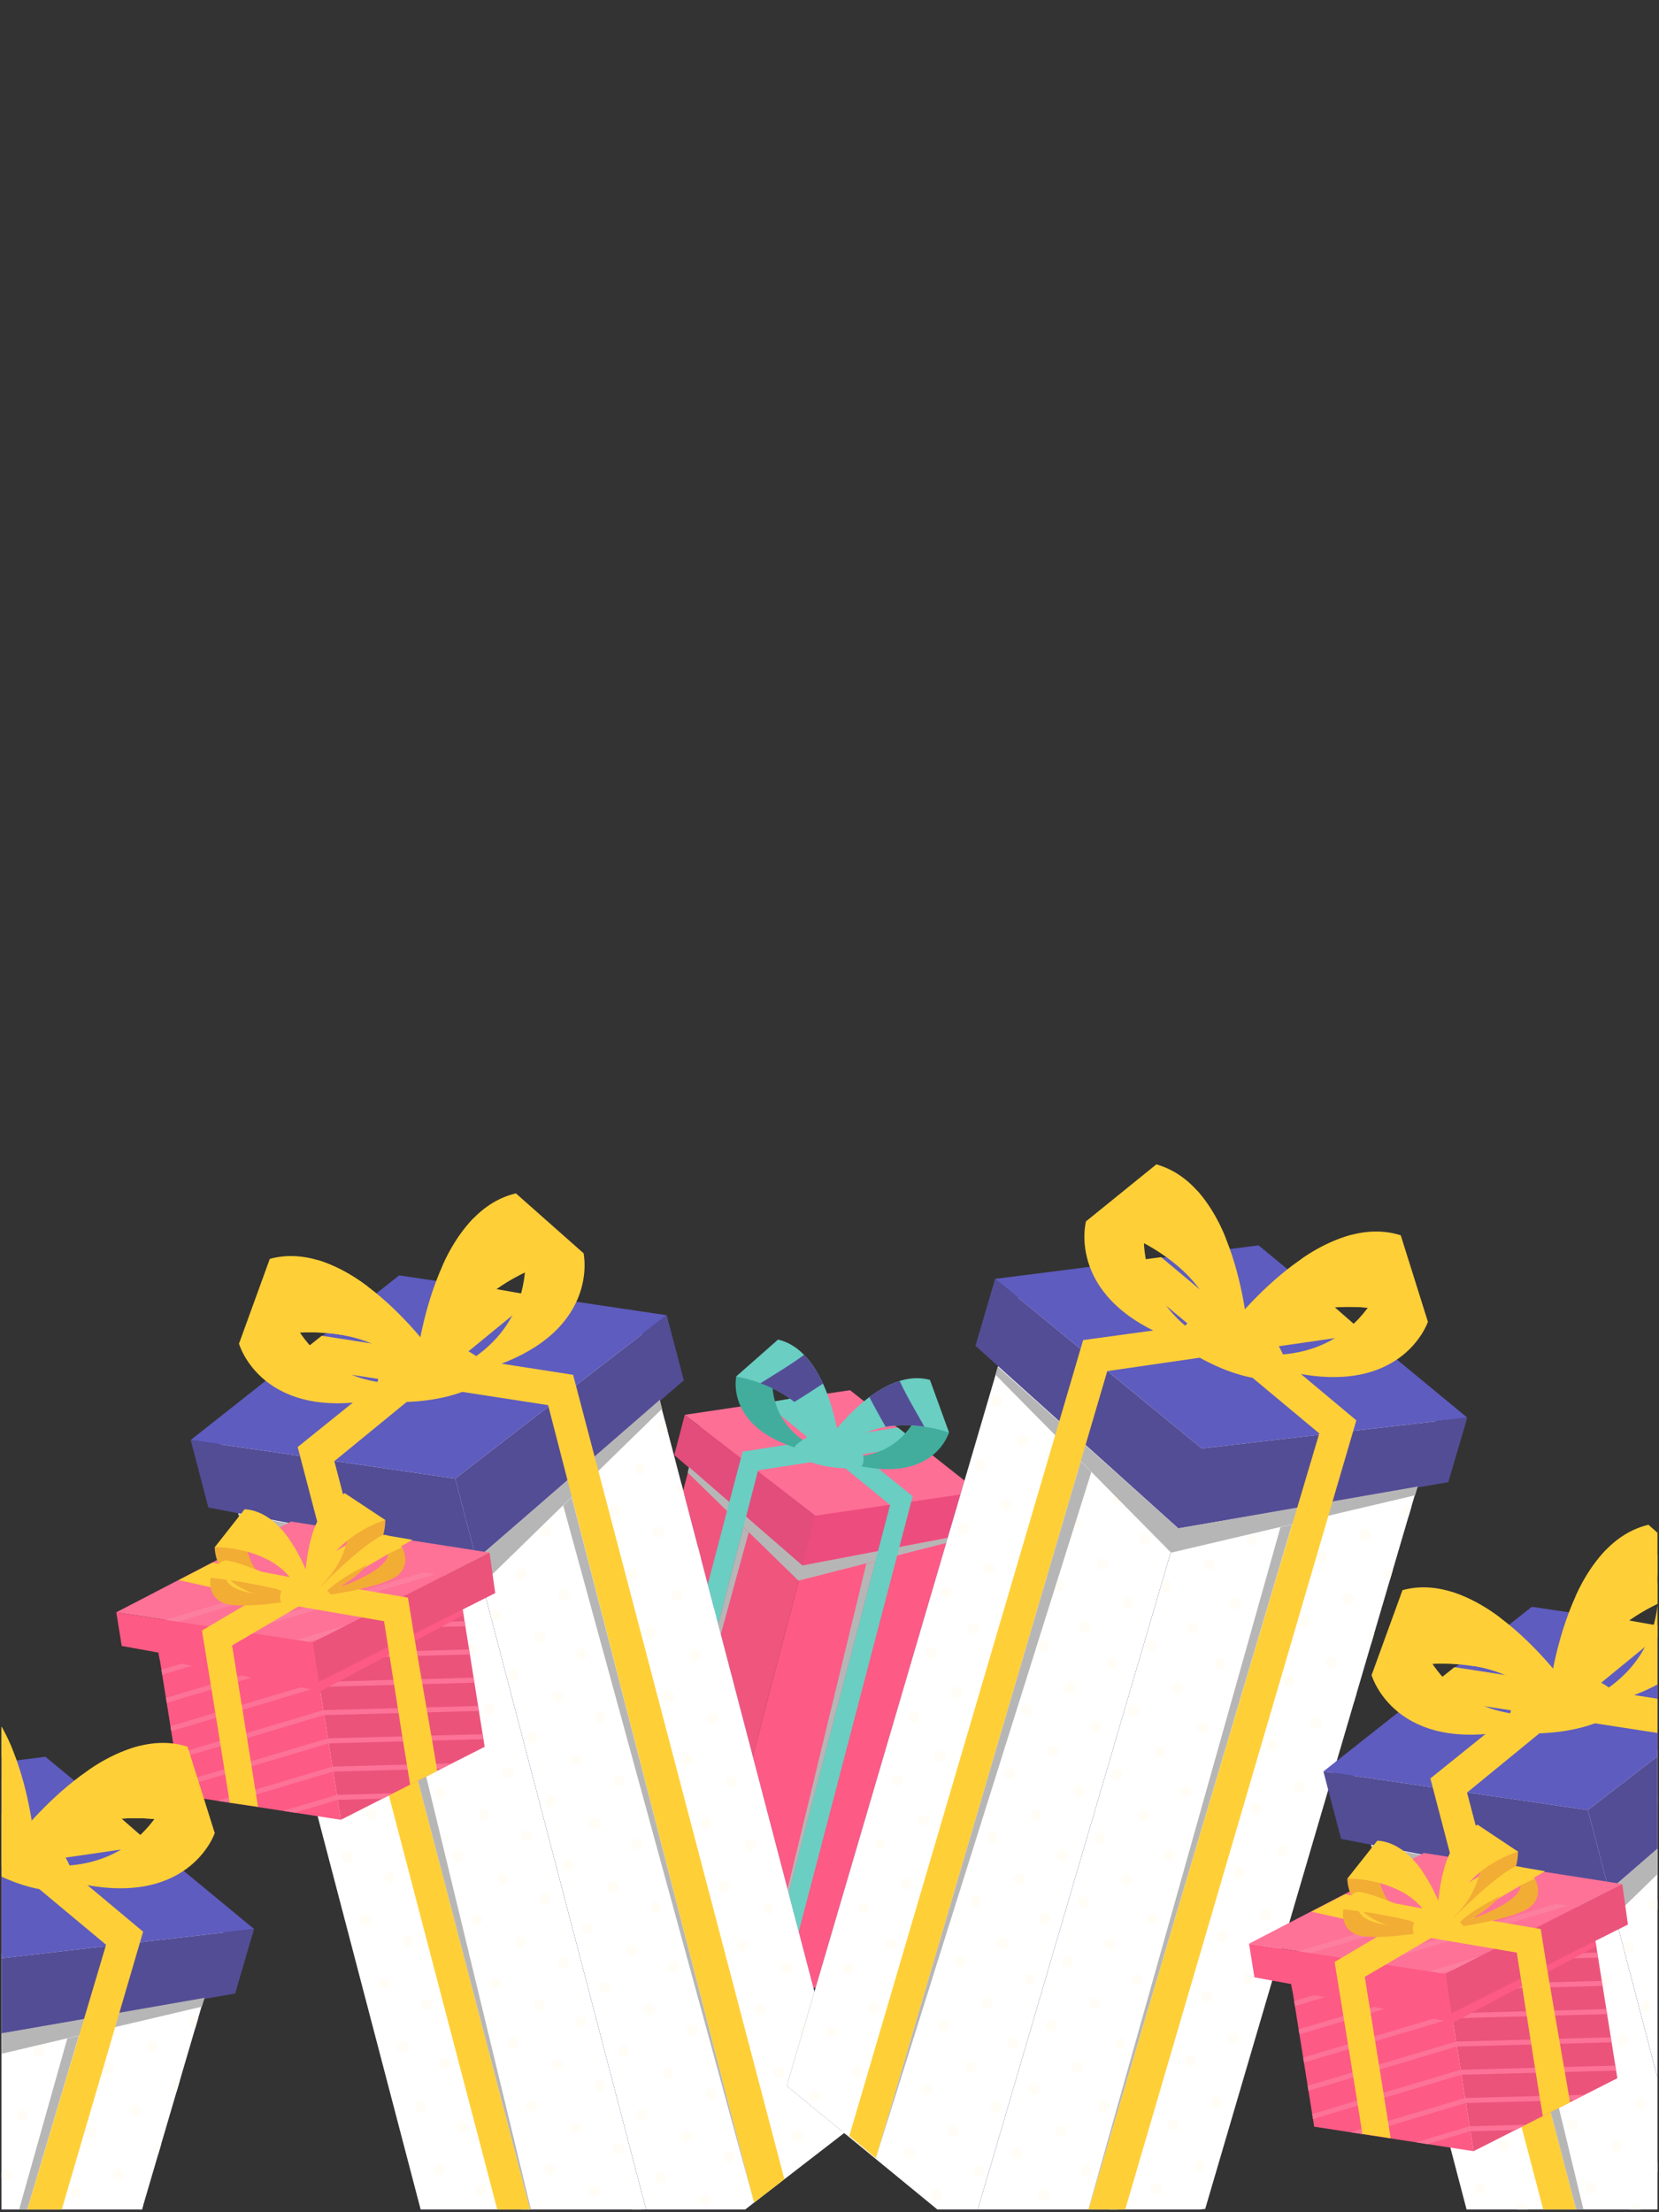 <svg xmlns="http://www.w3.org/2000/svg" viewBox="0 0 494.39 658.92"><rect x="0" y="0" width="494.39" height="658.92" fill="#333333" stroke="none"/><defs><clipPath id="clip-path"><path style="fill:none" d="M.45.75h493.48v657.42H.45z"/></clipPath><clipPath id="clip-path-2"><path class="cls-2" d="m135.08 438.88 62.43 238.26 4.99-3.85 3.87-2.99 3.07-2.37 6.33-4.89 8.62-6.66 3.11-2.4.64-.5 3.4-2.62 2.21-1.71 5.8-4.48 6.84-5.28 3.74-2.89 3.24-2.5-62.43-238.25-21.83 16.86-4.7 3.63h-.01l-29.32 22.64z"/></clipPath><clipPath id="clip-path-3"><path class="cls-2" d="m65.23 428.69 62.43 238.26 26.35 3.84 5.06.74 19.02 2.78 12.33 1.79 7.09 1.04-62.43-238.26-25.84-3.77-5.42-.79-5.83-.85-6.41-.93-6.18-.91-14.13-2.05-6.04-.89z"/></clipPath><clipPath id="clip-path-4"><path class="cls-2" d="m358.46 429.82-69.42 236.31 6.27-.72 4.85-.57 3.85-.44 7.95-.93 10.82-1.26 3.91-.45.8-.09 4.26-.49 2.79-.33 7.27-.85 8.58-.99 4.69-.54 4.07-.47 69.42-236.31-27.4 3.18-5.9.68-36.81 4.27z"/></clipPath><clipPath id="clip-path-5"><path class="cls-2" d="m303.88 385.06-69.42 236.31 20.6 16.88 3.95 3.25 14.86 12.19 9.64 7.9 5.53 4.54 69.42-236.31-20.19-16.56-4.23-3.47-4.56-3.74-5-4.11-4.84-3.96-11.04-9.05-4.72-3.87z"/></clipPath><clipPath id="clip-path-6"><path class="cls-2" d="m472.63 537.61 62.43 238.25 4.99-3.85 3.87-2.99 3.07-2.37 6.33-4.89 8.62-6.66 3.11-2.4.65-.5 3.4-2.61 2.21-1.72 5.8-4.48 6.83-5.27 3.74-2.89 3.25-2.51-62.43-238.25-21.84 16.86-4.69 3.63h-.01l-29.33 22.65z"/></clipPath><clipPath id="clip-path-7"><path class="cls-2" d="m402.79 527.41 62.42 238.26 26.35 3.84 5.06.74 19.02 2.78 12.33 1.79 7.09 1.04-62.43-238.25-25.83-3.78-5.42-.79-5.84-.85-6.4-.93-6.19-.91-14.13-2.05-6.03-.89z"/></clipPath><clipPath id="clip-path-8"><path class="cls-2" d="M-3.08 582.14-72.5 818.46l6.27-.73 4.85-.57 3.85-.44 7.95-.93 10.82-1.25 3.91-.45.8-.1 4.26-.49 2.78-.32 7.28-.85 8.58-.99 4.69-.55 4.07-.47 69.42-236.31-27.4 3.18-5.9.68-36.81 4.27z"/></clipPath><clipPath id="clip-path-9"><path class="cls-2" d="m-57.66 537.38-69.42 236.31 20.6 16.89 3.95 3.24 14.86 12.19 9.64 7.9 5.53 4.55 69.42-236.32-20.19-16.56-4.23-3.47-4.56-3.74-5.01-4.1-4.83-3.97-11.04-9.04-4.72-3.88z"/></clipPath><style>.cls-2{fill:#fff}.cls-28,.cls-6{fill:#fd5a85}.cls-7{fill:#fd6f95}.cls-10{fill:#b7b6b6}.cls-10,.cls-28{mix-blend-mode:multiply}.cls-11{fill:#6acec2}.cls-12{fill:#42ad9d}.cls-13,.cls-14{fill:#534d96}.cls-13,.cls-21{mix-blend-mode:screen}.cls-16{fill:#fffdf5}.cls-17{fill:#474180}.cls-19{fill:#5e5cbf}.cls-20,.cls-21{fill:#ffcf38}.cls-24{fill:#eb537b}.cls-25{fill:#fd7296}.cls-26{fill:#fd7fa0}.cls-27{fill:#fd7297}.cls-29{fill:#f2ad35}</style></defs><g style="isolation:isolate"><g style="clip-path:url(#clip-path)" id="Layer_1" data-name="Layer 1"><path style="fill:#f0557e" d="M243.36 450.54 204.8 597.68l-3.08-2.38-2.39-1.84-1.9-1.47-3.91-3.02-5.32-4.11-1.92-1.48-.4-.31-2.1-1.61-1.37-1.06-3.58-2.77-4.22-3.26-2.31-1.78-2-1.55 38.56-147.14 13.48 10.41 2.9 2.24h.01l18.11 13.99z"/><path class="cls-6" d="m286.49 444.24-38.55 147.15-16.28 2.37-3.12.46-11.74 1.71-7.62 1.11-4.38.64 38.56-147.14 15.95-2.33 3.35-.49 3.6-.53 3.96-.57 3.82-.56 8.72-1.27 3.73-.55z"/><path class="cls-7" d="m286.49 444.24-16.27 2.38-3.96.57-22.9 3.35-18.11-13.99-2.91-2.24-13.48-10.41 17.52-2.61 4.33-.64 21.79-3.25 17 13.43 3.42 2.69 13.57 10.72z"/><path class="cls-7" d="m291.68 444.41-18.36 2.68-4.47.65-25.85 3.77-20.44-15.78-3.28-2.53-15.21-11.75 19.78-2.94 4.88-.73 24.59-3.66 19.19 15.15 3.85 3.04 15.32 12.1z"/><path style="fill:#e24d7b" d="m239.12 466.34 3.88-14.83-20.44-15.78-3.28-2.53-15.21-11.75-3.14 11.98 38.19 32.91z"/><path style="fill:#ed4c7e" d="m239.12 466.34 49.31-9.52 3.25-12.41-4.21.62-9.84 1.43-4.31.63-4.47.65-4.06.59-3.78.55-18.01 2.63-3.88 14.83z"/><path class="cls-10" d="m204.92 438.65 33.03 32.21 44.56-11.37.42-1.48-43.81 8.33-33.79-29.33-.41 1.64z"/><path class="cls-11" d="m267.57 425.23-46.27 7.19-38.89 147.98 5.59 4.31 37.91-146.72 48.33-7.45-6.67-5.31z"/><path class="cls-11" d="m235.81 416.58-7.66 1.36 37.1 30.36-38.21 146.01 6.3-.99 38.65-147.62-36.18-29.12z"/><path class="cls-12" d="M238 431.53c-21.95-6.43-18.6-21.45-18.6-21.45l11.77-5.91s-5.45 15.6 8.59 25.19Z"/><path class="cls-11" d="M250.36 431.53s-2.63-28.75-18.5-32.49l-12.49 11s22.51 3.38 26.08 21.35Z"/><path class="cls-13" d="M245.25 412.17a30.19 30.19 0 0 0-5.63-8.57l-.89.64c-3.87 2.78-8.06 5.23-12.12 7.83a37.46 37.46 0 0 1 10.12 5.55c2.88-1.75 5.71-3.62 8.52-5.45Z"/><path class="cls-12" d="M256.23 436.68c22.36 4.84 26.59-10 26.59-10l-7.52-10.81s-2.66 16.3-19.58 18Z"/><path class="cls-11" d="M245.35 430.76s16-24 31.78-19.7l5.69 15.66s-21.39-7.78-33.11 6.3Z"/><path class="cls-13" d="M259.09 416.19a30 30 0 0 1 9-4.84c.16.33.31.66.47 1 2.07 4.28 4.58 8.44 6.91 12.66a37.19 37.19 0 0 0-11.54 0c-1.66-2.87-3.27-5.83-4.84-8.82Z"/><path class="cls-11" d="M237.58 433.5a2 2 0 0 1-.13-3.24c2.1-1.75 5.72-4.15 9.24-3.63 7.35 1.08 11.36 4.71 10.55 9.14a2 2 0 0 1-1.9 1.62c-3.34.16-11.78.09-17.76-3.89Z"/><path class="cls-10" d="M223.13 456.44 188 584.71l33.56-129.79 1.57 1.52zM258.05 466.25l-31.01 128.06 33.82-129.27-2.67.68-.14.53z"/><path class="cls-14" d="m135.08 438.88 62.43 238.26 4.99-3.85 3.87-2.99 3.07-2.37 6.33-4.89 8.62-6.66 3.11-2.4.64-.5 3.4-2.62 2.21-1.71 5.8-4.48 6.84-5.28 3.74-2.89 3.24-2.5-62.43-238.25-21.83 16.86-4.7 3.63h-.01l-29.32 22.64z"/><path class="cls-2" d="m135.08 438.88 62.43 238.26 4.99-3.85 3.87-2.99 3.07-2.37 6.33-4.89 8.62-6.66 3.11-2.4.64-.5 3.4-2.62 2.21-1.71 5.8-4.48 6.84-5.28 3.74-2.89 3.24-2.5-62.43-238.25-21.83 16.86-4.7 3.63h-.01l-29.32 22.64z"/><g style="clip-path:url(#clip-path-2)"><path class="cls-16" d="M205.61 381.23a1.66 1.66 0 1 0 1.1-2.06 1.65 1.65 0 0 0-1.1 2.06ZM185.21 387.45a1.65 1.65 0 1 0 1.1-2.07 1.65 1.65 0 0 0-1.1 2.07ZM164.81 393.67a1.65 1.65 0 1 0 1.1-2.06 1.65 1.65 0 0 0-1.1 2.06ZM144.41 399.89a1.65 1.65 0 1 0 1.1-2.06 1.66 1.66 0 0 0-1.1 2.06ZM124 406.12a1.65 1.65 0 1 0 1.1-2.07 1.65 1.65 0 0 0-1.1 2.07ZM198.45 394a1.66 1.66 0 1 0 1.1-2.07 1.67 1.67 0 0 0-1.1 2.07ZM178.05 400.2a1.66 1.66 0 1 0 1.1-2.07 1.66 1.66 0 0 0-1.1 2.07ZM157.65 406.42a1.66 1.66 0 1 0 1.1-2.07 1.66 1.66 0 0 0-1.1 2.07ZM137.25 412.64a1.66 1.66 0 1 0 1.1-2.06 1.65 1.65 0 0 0-1.1 2.06ZM116.85 418.86a1.65 1.65 0 1 0 1.1-2.06 1.64 1.64 0 0 0-1.1 2.06ZM211.12 400.12a1.66 1.66 0 1 0 1.1-2.07 1.66 1.66 0 0 0-1.1 2.07ZM190.72 406.34a1.66 1.66 0 1 0 1.1-2.06 1.65 1.65 0 0 0-1.1 2.06ZM170.32 412.56a1.66 1.66 0 1 0 1.1-2.06 1.65 1.65 0 0 0-1.1 2.06ZM149.92 418.78a1.65 1.65 0 1 0 1.1-2.06 1.66 1.66 0 0 0-1.1 2.06ZM129.52 425a1.67 1.67 0 0 0 2.07 1.1 1.66 1.66 0 1 0-2.07-1.1ZM204 412.87a1.66 1.66 0 1 0 1.1-2.07 1.67 1.67 0 0 0-1.1 2.07ZM183.56 419.09a1.66 1.66 0 1 0 1.1-2.07 1.67 1.67 0 0 0-1.1 2.07ZM163.16 425.31a1.66 1.66 0 1 0 1.1-2.06 1.65 1.65 0 0 0-1.1 2.06ZM142.76 431.53a1.66 1.66 0 1 0 1.1-2.07 1.65 1.65 0 0 0-1.1 2.07ZM122.36 437.75a1.66 1.66 0 1 0 1.1-2.06 1.66 1.66 0 0 0-1.1 2.06ZM216.63 419a1.66 1.66 0 1 0 1.11-2.07 1.66 1.66 0 0 0-1.11 2.07ZM196.23 425.23a1.66 1.66 0 1 0 1.11-2.06 1.66 1.66 0 0 0-1.11 2.06ZM175.83 431.45a1.66 1.66 0 1 0 1.1-2.06 1.65 1.65 0 0 0-1.1 2.06ZM155.43 437.68a1.66 1.66 0 1 0 1.1-2.07 1.67 1.67 0 0 0-1.1 2.07ZM135 443.9a1.66 1.66 0 1 0 1.1-2.07 1.66 1.66 0 0 0-1.1 2.07ZM209.48 431.75a1.65 1.65 0 1 0 1.09-2.06 1.64 1.64 0 0 0-1.09 2.06ZM189.07 438a1.66 1.66 0 1 0 1.1-2.07 1.66 1.66 0 0 0-1.1 2.07ZM168.67 444.2a1.66 1.66 0 1 0 1.1-2.07 1.67 1.67 0 0 0-1.1 2.07ZM148.27 450.42a1.66 1.66 0 1 0 1.1-2.06 1.65 1.65 0 0 0-1.1 2.06ZM127.87 456.64a1.66 1.66 0 1 0 1.1-2.06 1.65 1.65 0 0 0-1.1 2.06ZM222.15 437.9a1.65 1.65 0 1 0 1.1-2.06 1.66 1.66 0 0 0-1.1 2.06ZM201.75 444.12a1.65 1.65 0 1 0 1.1-2.07 1.65 1.65 0 0 0-1.1 2.07ZM181.34 450.34a1.66 1.66 0 1 0 1.1-2.06 1.65 1.65 0 0 0-1.1 2.06ZM160.94 456.56a1.66 1.66 0 1 0 1.1-2.06 1.66 1.66 0 0 0-1.1 2.06ZM140.54 462.79a1.66 1.66 0 1 0 1.1-2.07 1.66 1.66 0 0 0-1.1 2.07ZM215 450.65a1.65 1.65 0 1 0 1.1-2.07 1.65 1.65 0 0 0-1.1 2.07ZM194.58 456.87a1.66 1.66 0 1 0 1.11-2.07 1.66 1.66 0 0 0-1.11 2.07ZM174.18 463.09a1.66 1.66 0 1 0 1.11-2.07 1.66 1.66 0 0 0-1.11 2.07ZM153.78 469.31a1.66 1.66 0 1 0 1.1-2.06 1.66 1.66 0 0 0-1.1 2.06ZM133.38 475.53a1.66 1.66 0 1 0 1.1-2.06 1.66 1.66 0 0 0-1.1 2.06ZM227.66 456.79a1.66 1.66 0 0 0 3.17-1 1.67 1.67 0 0 0-2.07-1.1 1.65 1.65 0 0 0-1.1 2.1ZM207.26 463a1.65 1.65 0 1 0 1.1-2.07 1.64 1.64 0 0 0-1.1 2.07ZM186.86 469.23a1.65 1.65 0 1 0 1.1-2.06 1.64 1.64 0 0 0-1.1 2.06ZM166.45 475.45a1.66 1.66 0 0 0 2.07 1.1 1.65 1.65 0 0 0-1-3.16 1.65 1.65 0 0 0-1.07 2.06ZM146.05 481.68a1.66 1.66 0 1 0 1.1-2.07 1.67 1.67 0 0 0-1.1 2.07ZM220.5 469.53a1.66 1.66 0 1 0 1.1-2.06 1.64 1.64 0 0 0-1.1 2.06ZM200.1 475.76a1.66 1.66 0 1 0 1.1-2.07 1.66 1.66 0 0 0-1.1 2.07ZM179.7 482a1.65 1.65 0 1 0 1.1-2.06 1.65 1.65 0 0 0-1.1 2.06ZM159.3 488.2a1.65 1.65 0 1 0 1.09-2.06 1.64 1.64 0 0 0-1.09 2.06ZM138.89 494.42a1.66 1.66 0 1 0 1.11-2.06 1.66 1.66 0 0 0-1.11 2.06ZM233 474.47a1.66 1.66 0 1 0 1.1-2.06 1.65 1.65 0 0 0-1.1 2.06ZM212.58 480.7a1.66 1.66 0 1 0 1.1-2.07 1.66 1.66 0 0 0-1.1 2.07ZM192.18 486.92a1.66 1.66 0 0 0 3.17-1 1.66 1.66 0 1 0-3.17 1ZM171.78 493.14a1.65 1.65 0 1 0 1.1-2.07 1.64 1.64 0 0 0-1.1 2.07ZM151.38 499.36a1.65 1.65 0 1 0 1.1-2.06 1.64 1.64 0 0 0-1.1 2.06ZM225.82 487.22a1.66 1.66 0 1 0 1.1-2.06 1.66 1.66 0 0 0-1.1 2.06ZM205.42 493.45a1.66 1.66 0 1 0 1.1-2.07 1.65 1.65 0 0 0-1.1 2.07ZM185 499.67a1.65 1.65 0 1 0 1.1-2.07 1.66 1.66 0 0 0-1.1 2.07ZM164.62 505.89a1.66 1.66 0 1 0 1.1-2.07 1.67 1.67 0 0 0-1.1 2.07ZM144.22 512.11a1.66 1.66 0 0 0 3.17-1 1.66 1.66 0 1 0-3.17 1ZM238.49 493.37a1.66 1.66 0 1 0 1.1-2.07 1.66 1.66 0 0 0-1.1 2.07ZM218.09 499.59a1.66 1.66 0 1 0 1.1-2.07 1.66 1.66 0 0 0-1.1 2.07ZM197.69 505.81a1.66 1.66 0 1 0 1.1-2.07 1.67 1.67 0 0 0-1.1 2.07ZM177.29 512a1.66 1.66 0 0 0 3.17-1 1.66 1.66 0 1 0-3.17 1ZM156.89 518.25a1.66 1.66 0 1 0 1.1-2.06 1.65 1.65 0 0 0-1.1 2.06ZM231.34 506.11a1.65 1.65 0 1 0 1.09-2.06 1.64 1.64 0 0 0-1.09 2.06ZM210.94 512.33a1.64 1.64 0 0 0 2.06 1.1 1.65 1.65 0 1 0-2.06-1.1ZM190.53 518.55a1.66 1.66 0 1 0 1.1-2.06 1.65 1.65 0 0 0-1.1 2.06ZM170.13 524.78a1.66 1.66 0 1 0 1.1-2.07 1.66 1.66 0 0 0-1.1 2.07ZM149.73 531a1.66 1.66 0 1 0 1.1-2.07 1.66 1.66 0 0 0-1.1 2.07ZM244 512.25a1.66 1.66 0 1 0 1.11-2.06 1.66 1.66 0 0 0-1.11 2.06ZM223.6 518.48a1.66 1.66 0 1 0 1.11-2.07 1.65 1.65 0 0 0-1.11 2.07ZM203.2 524.7a1.66 1.66 0 1 0 1.1-2.07 1.66 1.66 0 0 0-1.1 2.07ZM182.8 530.92a1.66 1.66 0 1 0 1.1-2.06 1.66 1.66 0 0 0-1.1 2.06ZM162.4 537.14a1.66 1.66 0 1 0 1.1-2.06 1.65 1.65 0 0 0-1.1 2.06ZM236.85 525a1.65 1.65 0 1 0 1.1-2.06 1.64 1.64 0 0 0-1.1 2.06ZM216.45 531.22a1.65 1.65 0 1 0 1.09-2.06 1.65 1.65 0 0 0-1.09 2.06ZM196 537.45a1.66 1.66 0 0 0 3.17-1 1.66 1.66 0 0 0-3.17 1ZM175.64 543.67a1.66 1.66 0 1 0 1.1-2.07 1.66 1.66 0 0 0-1.1 2.07ZM155.24 549.89a1.66 1.66 0 1 0 1.1-2.07 1.66 1.66 0 0 0-1.1 2.07ZM249.52 531.14a1.65 1.65 0 1 0 1.1-2.06 1.66 1.66 0 0 0-1.1 2.06ZM229.12 537.37a1.65 1.65 0 1 0 1.1-2.07 1.66 1.66 0 0 0-1.1 2.07ZM208.71 543.58a1.66 1.66 0 1 0 1.1-2.06 1.66 1.66 0 0 0-1.1 2.06ZM188.31 549.81a1.66 1.66 0 1 0 1.1-2.07 1.66 1.66 0 0 0-1.1 2.07ZM167.91 556a1.66 1.66 0 1 0 1.09-2 1.65 1.65 0 0 0-1.09 2ZM242.36 543.89a1.66 1.66 0 1 0 1.1-2.06 1.64 1.64 0 0 0-1.1 2.06ZM222 550.12a1.65 1.65 0 1 0 1.1-2.07 1.64 1.64 0 0 0-1.1 2.07ZM201.56 556.34a1.65 1.65 0 1 0 1.1-2.07 1.64 1.64 0 0 0-1.1 2.07ZM181.16 562.56a1.65 1.65 0 1 0 1.09-2.07 1.64 1.64 0 0 0-1.09 2.07ZM160.75 568.78a1.66 1.66 0 1 0 1.1-2.07 1.66 1.66 0 0 0-1.1 2.07ZM255 550a1.66 1.66 0 1 0 1.1-2.07A1.65 1.65 0 0 0 255 550ZM234.63 556.26a1.65 1.65 0 1 0 3.16-1 1.65 1.65 0 1 0-3.16 1ZM214.23 562.48a1.65 1.65 0 1 0 1.1-2.07 1.65 1.65 0 0 0-1.1 2.07ZM193.82 568.7a1.66 1.66 0 1 0 1.11-2.07 1.66 1.66 0 0 0-1.11 2.07ZM173.43 574.92a1.65 1.65 0 0 0 3.16-1 1.65 1.65 0 1 0-3.16 1ZM247.87 562.78a1.66 1.66 0 1 0 1.1-2.07 1.65 1.65 0 0 0-1.1 2.07ZM227.47 569a1.65 1.65 0 1 0 1.1-2.06 1.64 1.64 0 0 0-1.1 2.06ZM207.07 575.23a1.65 1.65 0 1 0 1.1-2.07 1.66 1.66 0 0 0-1.1 2.07ZM186.67 581.45a1.65 1.65 0 1 0 1.1-2.07 1.66 1.66 0 0 0-1.1 2.07ZM166.26 587.67a1.66 1.66 0 1 0 1.11-2.07 1.66 1.66 0 0 0-1.11 2.07ZM260.35 567.72a1.66 1.66 0 1 0 1.1-2.07 1.67 1.67 0 0 0-1.1 2.07ZM240 573.94a1.66 1.66 0 1 0 1.1-2.06 1.65 1.65 0 0 0-1.1 2.06ZM219.55 580.17a1.66 1.66 0 1 0 1.1-2.07 1.67 1.67 0 0 0-1.1 2.07ZM199.15 586.39a1.65 1.65 0 1 0 1.1-2.07 1.65 1.65 0 0 0-1.1 2.07ZM178.75 592.6a1.65 1.65 0 1 0 1.1-2.05 1.63 1.63 0 0 0-1.1 2.05ZM253.19 580.47a1.66 1.66 0 1 0 3.17-1 1.66 1.66 0 0 0-3.17 1ZM232.79 586.69a1.66 1.66 0 1 0 1.1-2.07 1.66 1.66 0 0 0-1.1 2.07ZM212.39 592.91a1.66 1.66 0 1 0 1.1-2.07 1.67 1.67 0 0 0-1.1 2.07ZM192 599.13a1.66 1.66 0 1 0 1.1-2.06 1.65 1.65 0 0 0-1.1 2.06ZM171.59 605.35a1.66 1.66 0 1 0 1.1-2.06 1.64 1.64 0 0 0-1.1 2.06ZM265.86 586.61a1.66 1.66 0 1 0 1.11-2.06 1.66 1.66 0 0 0-1.11 2.06ZM245.46 592.84a1.66 1.66 0 1 0 1.1-2.07 1.65 1.65 0 0 0-1.1 2.07ZM225.06 599.05a1.66 1.66 0 1 0 1.1-2.06 1.65 1.65 0 0 0-1.1 2.06ZM204.66 605.27a1.66 1.66 0 1 0 1.1-2.06 1.66 1.66 0 0 0-1.1 2.06ZM184.26 611.5a1.66 1.66 0 1 0 3.17-1 1.66 1.66 0 1 0-3.17 1ZM258.71 599.35a1.65 1.65 0 1 0 1.1-2.06 1.65 1.65 0 0 0-1.1 2.06ZM238.31 605.58a1.65 1.65 0 1 0 3.16-1 1.65 1.65 0 1 0-3.16 1ZM217.9 611.8a1.66 1.66 0 1 0 1.1-2.06 1.65 1.65 0 0 0-1.1 2.06ZM197.5 618a1.66 1.66 0 1 0 1.1-2.06 1.65 1.65 0 0 0-1.1 2.06ZM177.1 624.24a1.66 1.66 0 1 0 1.1-2.06 1.65 1.65 0 0 0-1.1 2.06ZM271.37 605.5a1.66 1.66 0 1 0 1.11-2.07 1.66 1.66 0 0 0-1.11 2.07ZM251 611.72a1.65 1.65 0 1 0 1.1-2.06 1.64 1.64 0 0 0-1.1 2.06ZM230.57 617.94a1.67 1.67 0 0 0 2.07 1.11 1.66 1.66 0 1 0-2.07-1.11ZM210.17 624.16a1.66 1.66 0 1 0 1.1-2.06 1.66 1.66 0 0 0-1.1 2.06ZM189.77 630.39a1.66 1.66 0 1 0 1.1-2.07 1.66 1.66 0 0 0-1.1 2.07ZM264.22 618.25a1.65 1.65 0 1 0 1.1-2.07 1.66 1.66 0 0 0-1.1 2.07ZM243.82 624.47a1.65 1.65 0 1 0 1.09-2.07 1.65 1.65 0 0 0-1.09 2.07ZM223.41 630.69a1.66 1.66 0 1 0 1.11-2.07 1.66 1.66 0 0 0-1.11 2.07ZM203 636.91a1.66 1.66 0 1 0 1.1-2.06 1.66 1.66 0 0 0-1.1 2.06ZM182.61 643.13a1.66 1.66 0 1 0 1.1-2.06 1.66 1.66 0 0 0-1.1 2.06ZM276.89 624.39a1.65 1.65 0 1 0 3.16-1 1.65 1.65 0 0 0-3.16 1ZM256.49 630.61a1.65 1.65 0 1 0 1.1-2.06 1.64 1.64 0 0 0-1.1 2.06ZM236.09 636.83a1.65 1.65 0 1 0 1.1-2.06 1.64 1.64 0 0 0-1.1 2.06ZM215.68 643.06a1.66 1.66 0 1 0 1.1-2.07 1.67 1.67 0 0 0-1.1 2.07ZM195.28 649.28a1.66 1.66 0 1 0 1.1-2.07 1.67 1.67 0 0 0-1.1 2.07ZM269.73 637.14a1.66 1.66 0 1 0 1.1-2.07 1.65 1.65 0 0 0-1.1 2.07ZM249.33 643.36a1.66 1.66 0 1 0 1.1-2.07 1.65 1.65 0 0 0-1.1 2.07ZM228.93 649.58a1.65 1.65 0 1 0 1.1-2.07 1.64 1.64 0 0 0-1.1 2.07ZM208.52 655.8a1.66 1.66 0 1 0 1.1-2.06 1.66 1.66 0 0 0-1.1 2.06ZM282.4 643.28a1.66 1.66 0 1 0 1.1-2.07 1.65 1.65 0 0 0-1.1 2.07ZM262 649.5a1.65 1.65 0 1 0 1.1-2.06 1.65 1.65 0 0 0-1.1 2.06ZM241.6 655.73a1.65 1.65 0 1 0 1.1-2.07 1.66 1.66 0 0 0-1.1 2.07ZM275.24 656a1.66 1.66 0 1 0 1.1-2.07 1.66 1.66 0 0 0-1.1 2.07Z"/></g><path class="cls-17" d="m65.23 428.69 62.43 238.26 26.35 3.84 5.06.74 19.02 2.78 12.33 1.79 7.09 1.04-62.43-238.26-25.84-3.77-5.42-.79-5.83-.85-6.41-.93-6.18-.91-14.13-2.05-6.04-.89z"/><path class="cls-2" d="m65.23 428.69 62.43 238.26 26.35 3.84 5.06.74 19.02 2.78 12.33 1.79 7.09 1.04-62.43-238.26-25.84-3.77-5.42-.79-5.83-.85-6.41-.93-6.18-.91-14.13-2.05-6.04-.89z"/><g style="clip-path:url(#clip-path-3)"><path class="cls-16" d="M137.34 410.06a1.65 1.65 0 1 0 1.1-2.07 1.65 1.65 0 0 0-1.1 2.07ZM116.93 416.28a1.66 1.66 0 1 0 1.1-2.07 1.66 1.66 0 0 0-1.1 2.07ZM96.53 422.5a1.66 1.66 0 1 0 1.1-2.07 1.65 1.65 0 0 0-1.1 2.07ZM76.13 428.72a1.66 1.66 0 1 0 1.1-2.06 1.64 1.64 0 0 0-1.1 2.06ZM55.73 434.94a1.65 1.65 0 1 0 1.1-2.06 1.64 1.64 0 0 0-1.1 2.06ZM130.18 422.8a1.65 1.65 0 0 0 3.16-1 1.65 1.65 0 1 0-3.16 1ZM109.77 429a1.66 1.66 0 1 0 1.1-2.07 1.66 1.66 0 0 0-1.1 2.07ZM89.37 435.25a1.66 1.66 0 1 0 1.1-2.07 1.67 1.67 0 0 0-1.1 2.07ZM69 441.47a1.66 1.66 0 1 0 1.1-2.07 1.66 1.66 0 0 0-1.1 2.07ZM48.57 447.69a1.66 1.66 0 1 0 1.1-2.07 1.66 1.66 0 0 0-1.1 2.07ZM142.84 429a1.66 1.66 0 0 0 3.17-1 1.66 1.66 0 0 0-3.17 1ZM122.44 435.17a1.66 1.66 0 1 0 1.11-2.07 1.67 1.67 0 0 0-1.11 2.07ZM102 441.39a1.66 1.66 0 1 0 1.1-2.06 1.66 1.66 0 0 0-1.1 2.06ZM81.64 447.61a1.66 1.66 0 1 0 1.1-2.07 1.67 1.67 0 0 0-1.1 2.07ZM61.24 453.84a1.66 1.66 0 1 0 1.1-2.07 1.65 1.65 0 0 0-1.1 2.07ZM135.69 441.69a1.65 1.65 0 1 0 1.1-2.06 1.64 1.64 0 0 0-1.1 2.06ZM115.29 447.91a1.65 1.65 0 1 0 1.1-2.06 1.65 1.65 0 0 0-1.1 2.06ZM94.88 454.14a1.67 1.67 0 0 0 2.07 1.1 1.66 1.66 0 1 0-2.07-1.1ZM74.48 460.36a1.66 1.66 0 1 0 1.11-2.07 1.67 1.67 0 0 0-1.11 2.07ZM54.08 466.58a1.66 1.66 0 1 0 1.1-2.07 1.67 1.67 0 0 0-1.1 2.07ZM148.36 447.83a1.65 1.65 0 1 0 1.1-2.06 1.64 1.64 0 0 0-1.1 2.06ZM128 454.06a1.65 1.65 0 1 0 1.1-2.07 1.65 1.65 0 0 0-1.1 2.07ZM107.56 460.28a1.65 1.65 0 1 0 1.1-2.07 1.65 1.65 0 0 0-1.1 2.07ZM87.15 466.5a1.66 1.66 0 1 0 1.1-2.06 1.65 1.65 0 0 0-1.1 2.06ZM66.75 472.72a1.66 1.66 0 1 0 3.17-1 1.66 1.66 0 0 0-3.17 1ZM141.2 460.58a1.65 1.65 0 1 0 1.1-2.06 1.65 1.65 0 0 0-1.1 2.06ZM120.8 466.81a1.66 1.66 0 1 0 1.1-2.07 1.64 1.64 0 0 0-1.1 2.07ZM100.4 473a1.65 1.65 0 1 0 1.1-2.07 1.66 1.66 0 0 0-1.1 2.07ZM80 479.25a1.65 1.65 0 1 0 1.09-2.07 1.65 1.65 0 0 0-1.09 2.07ZM59.59 485.47a1.66 1.66 0 1 0 1.1-2.06 1.66 1.66 0 0 0-1.1 2.06ZM153.87 466.73a1.66 1.66 0 1 0 1.1-2.07 1.67 1.67 0 0 0-1.1 2.07ZM133.47 473a1.65 1.65 0 1 0 1.1-2.07 1.65 1.65 0 0 0-1.1 2.07ZM113.07 479.17a1.65 1.65 0 1 0 1.1-2.07 1.64 1.64 0 0 0-1.1 2.07ZM92.66 485.39a1.66 1.66 0 1 0 1.11-2.06 1.66 1.66 0 0 0-1.11 2.06ZM72.26 491.61a1.66 1.66 0 1 0 1.11-2.06 1.66 1.66 0 0 0-1.11 2.06ZM146.71 479.47a1.66 1.66 0 1 0 1.1-2.06 1.65 1.65 0 0 0-1.1 2.06ZM126.31 485.7a1.66 1.66 0 1 0 1.1-2.07 1.66 1.66 0 0 0-1.1 2.07ZM105.91 491.91a1.65 1.65 0 1 0 1.1-2.06 1.66 1.66 0 0 0-1.1 2.06ZM85.51 498.14a1.65 1.65 0 1 0 1.1-2.06 1.64 1.64 0 0 0-1.1 2.06ZM65.11 504.36a1.65 1.65 0 1 0 1.09-2.07 1.65 1.65 0 0 0-1.09 2.07ZM159.38 485.62a1.66 1.66 0 1 0 1.1-2.07 1.67 1.67 0 0 0-1.1 2.07ZM139 491.84a1.66 1.66 0 1 0 1.1-2.07 1.67 1.67 0 0 0-1.1 2.07ZM118.58 498.06a1.65 1.65 0 1 0 1.1-2.07 1.66 1.66 0 0 0-1.1 2.07ZM98.18 504.28a1.65 1.65 0 1 0 1.1-2.07 1.65 1.65 0 0 0-1.1 2.07ZM77.78 510.51a1.65 1.65 0 1 0 1.1-2.07 1.64 1.64 0 0 0-1.1 2.07ZM152.22 498.36a1.66 1.66 0 1 0 1.1-2.06 1.65 1.65 0 0 0-1.1 2.06ZM131.82 504.58a1.66 1.66 0 1 0 1.1-2.06 1.66 1.66 0 0 0-1.1 2.06ZM111.42 510.8a1.66 1.66 0 1 0 1.1-2.06 1.66 1.66 0 0 0-1.1 2.06ZM91 517a1.66 1.66 0 1 0 1.1-2.07A1.65 1.65 0 0 0 91 517ZM70.62 523.25a1.65 1.65 0 1 0 1.1-2.07 1.64 1.64 0 0 0-1.1 2.07ZM164.71 503.3a1.65 1.65 0 1 0 1.1-2.06 1.64 1.64 0 0 0-1.1 2.06ZM144.31 509.52a1.65 1.65 0 1 0 1.09-2.06 1.64 1.64 0 0 0-1.09 2.06ZM123.9 515.75a1.66 1.66 0 1 0 1.1-2.07 1.65 1.65 0 0 0-1.1 2.07ZM103.5 522a1.66 1.66 0 1 0 1.1-2.07 1.66 1.66 0 0 0-1.1 2.07ZM83.1 528.19a1.66 1.66 0 1 0 1.1-2.07 1.66 1.66 0 0 0-1.1 2.07ZM157.54 516.05a1.67 1.67 0 0 0 2.07 1.1 1.66 1.66 0 1 0-2.07-1.1ZM137.14 522.27a1.66 1.66 0 0 0 2.07 1.1 1.64 1.64 0 0 0 1.1-2.06 1.66 1.66 0 1 0-3.17 1ZM116.74 528.49a1.66 1.66 0 1 0 1.1-2.06 1.66 1.66 0 0 0-1.1 2.06ZM96.34 534.71a1.66 1.66 0 1 0 1.11-2.06 1.66 1.66 0 0 0-1.11 2.06ZM75.94 540.94a1.66 1.66 0 1 0 1.1-2.07 1.67 1.67 0 0 0-1.1 2.07ZM170.22 522.19a1.65 1.65 0 1 0 1.1-2.06 1.64 1.64 0 0 0-1.1 2.06ZM149.81 528.41a1.66 1.66 0 1 0 1.11-2.06 1.66 1.66 0 0 0-1.11 2.06ZM129.41 534.63a1.66 1.66 0 0 0 2.07 1.1 1.65 1.65 0 0 0-1-3.16 1.65 1.65 0 0 0-1.07 2.06ZM109 540.86a1.67 1.67 0 0 0 2.07 1.1 1.66 1.66 0 1 0-2.07-1.1ZM88.61 547.08a1.66 1.66 0 1 0 1.1-2.07 1.67 1.67 0 0 0-1.1 2.07ZM163.06 534.94a1.65 1.65 0 1 0 1.1-2.07 1.64 1.64 0 0 0-1.1 2.07ZM142.66 541.16a1.65 1.65 0 0 0 3.16-1 1.65 1.65 0 1 0-3.16 1ZM122.25 547.38a1.66 1.66 0 1 0 1.11-2.06 1.66 1.66 0 0 0-1.11 2.06ZM101.86 553.6a1.65 1.65 0 1 0 1.1-2.06 1.65 1.65 0 0 0-1.1 2.06ZM81.45 559.82a1.66 1.66 0 1 0 1.1-2.06 1.66 1.66 0 0 0-1.1 2.06ZM175.73 541.08a1.65 1.65 0 1 0 1.1-2.07 1.64 1.64 0 0 0-1.1 2.07ZM155.33 547.31a1.66 1.66 0 1 0 1.1-2.07 1.65 1.65 0 0 0-1.1 2.07ZM134.93 553.52a1.66 1.66 0 0 0 3.17-1 1.66 1.66 0 0 0-2.07-1.1 1.64 1.64 0 0 0-1.1 2.1ZM114.53 559.75a1.65 1.65 0 1 0 1.1-2.07 1.66 1.66 0 0 0-1.1 2.07ZM94.12 566a1.67 1.67 0 0 0 2.07 1.1 1.65 1.65 0 1 0-2.07-1.1ZM168.57 553.83a1.65 1.65 0 1 0 3.16-1 1.65 1.65 0 1 0-3.16 1ZM148.17 560.05a1.65 1.65 0 1 0 1.1-2.07 1.65 1.65 0 0 0-1.1 2.07ZM127.77 566.27a1.65 1.65 0 1 0 1.1-2.06 1.65 1.65 0 0 0-1.1 2.06ZM107.37 572.5a1.65 1.65 0 1 0 1.1-2.07 1.66 1.66 0 0 0-1.1 2.07ZM87 578.72a1.65 1.65 0 1 0 1.09-2.07 1.66 1.66 0 0 0-1.09 2.07ZM181.24 560a1.66 1.66 0 1 0 1.1-2.06 1.65 1.65 0 0 0-1.1 2.06ZM160.84 566.19a1.66 1.66 0 1 0 1.1-2.06 1.66 1.66 0 0 0-1.1 2.06ZM140.44 572.41a1.65 1.65 0 1 0 1.1-2.06 1.64 1.64 0 0 0-1.1 2.06ZM120 578.63a1.65 1.65 0 1 0 1.1-2.06 1.65 1.65 0 0 0-1.1 2.06ZM99.64 584.86a1.65 1.65 0 1 0 1.1-2.06 1.65 1.65 0 0 0-1.1 2.06ZM174.08 572.72a1.66 1.66 0 1 0 1.1-2.07 1.66 1.66 0 0 0-1.1 2.07ZM153.68 578.94a1.66 1.66 0 1 0 1.1-2.07 1.66 1.66 0 0 0-1.1 2.07ZM133.28 585.16a1.65 1.65 0 1 0 1.1-2.06 1.65 1.65 0 0 0-1.1 2.06ZM112.88 591.38a1.66 1.66 0 1 0 1.1-2.06 1.65 1.65 0 0 0-1.1 2.06ZM92.48 597.61a1.65 1.65 0 1 0 1.1-2.07 1.65 1.65 0 0 0-1.1 2.07ZM186.75 578.86a1.66 1.66 0 1 0 1.1-2.06 1.65 1.65 0 0 0-1.1 2.06ZM166.35 585.08a1.66 1.66 0 1 0 1.1-2.06 1.65 1.65 0 0 0-1.1 2.06ZM146 591.31a1.66 1.66 0 0 0 3.17-1 1.67 1.67 0 0 0-2.07-1.1 1.65 1.65 0 0 0-1.1 2.1ZM125.55 597.53a1.66 1.66 0 1 0 1.1-2.07 1.66 1.66 0 0 0-1.1 2.07ZM105.15 603.75a1.65 1.65 0 1 0 1.1-2.07 1.65 1.65 0 0 0-1.1 2.07ZM179.59 591.6a1.66 1.66 0 1 0 1.1-2.06 1.67 1.67 0 0 0-1.1 2.06ZM159.19 597.83a1.66 1.66 0 1 0 1.1-2.07 1.66 1.66 0 0 0-1.1 2.07ZM138.79 604.05a1.66 1.66 0 1 0 1.1-2.06 1.65 1.65 0 0 0-1.1 2.06ZM118.39 610.28a1.66 1.66 0 1 0 1.1-2.07 1.67 1.67 0 0 0-1.1 2.07ZM98 616.49a1.66 1.66 0 1 0 1.1-2.06 1.66 1.66 0 0 0-1.1 2.06ZM192.08 596.55a1.65 1.65 0 1 0 1.1-2.07 1.65 1.65 0 0 0-1.1 2.07ZM171.68 602.77a1.65 1.65 0 1 0 3.16-1 1.65 1.65 0 1 0-3.16 1ZM151.27 609a1.66 1.66 0 1 0 1.1-2.07 1.66 1.66 0 0 0-1.1 2.07ZM130.87 615.21a1.66 1.66 0 1 0 1.1-2.06 1.66 1.66 0 0 0-1.1 2.06ZM110.47 621.44a1.66 1.66 0 1 0 1.1-2.07 1.67 1.67 0 0 0-1.1 2.07ZM184.92 609.29a1.65 1.65 0 1 0 1.1-2.06 1.64 1.64 0 0 0-1.1 2.06ZM164.52 615.52a1.65 1.65 0 1 0 1.1-2.07 1.66 1.66 0 0 0-1.1 2.07ZM144.11 621.74a1.66 1.66 0 1 0 1.11-2.07 1.66 1.66 0 0 0-1.11 2.07ZM123.72 628a1.65 1.65 0 1 0 3.16-1 1.65 1.65 0 1 0-3.16 1ZM103.31 634.18a1.66 1.66 0 1 0 1.1-2.07 1.66 1.66 0 0 0-1.1 2.07ZM197.59 615.44a1.66 1.66 0 1 0 1.1-2.07 1.66 1.66 0 0 0-1.1 2.07ZM177.19 621.66a1.65 1.65 0 1 0 1.1-2.07 1.64 1.64 0 0 0-1.1 2.07ZM156.78 627.88a1.66 1.66 0 1 0 1.11-2.06 1.66 1.66 0 0 0-1.11 2.06ZM136.38 634.1a1.66 1.66 0 1 0 1.11-2.06 1.66 1.66 0 0 0-1.11 2.06ZM116 640.33a1.66 1.66 0 1 0 1.1-2.07 1.67 1.67 0 0 0-1.1 2.07ZM190.43 628.18a1.65 1.65 0 1 0 1.1-2.06 1.65 1.65 0 0 0-1.1 2.06ZM170 634.41a1.65 1.65 0 1 0 1.1-2.07 1.66 1.66 0 0 0-1.1 2.07ZM149.62 640.63a1.66 1.66 0 1 0 1.11-2.07 1.66 1.66 0 0 0-1.11 2.07ZM129.23 646.85a1.65 1.65 0 1 0 1.1-2.07 1.66 1.66 0 0 0-1.1 2.07ZM108.82 653.07a1.66 1.66 0 1 0 1.1-2.07 1.66 1.66 0 0 0-1.1 2.07ZM203.1 634.33a1.66 1.66 0 0 0 3.17-1 1.66 1.66 0 0 0-3.17 1ZM182.7 640.55a1.66 1.66 0 0 0 3.17-1 1.66 1.66 0 1 0-3.17 1ZM162.3 646.77a1.66 1.66 0 1 0 1.1-2.06 1.64 1.64 0 0 0-1.1 2.06ZM141.9 653a1.65 1.65 0 1 0 1.1-2.06 1.64 1.64 0 0 0-1.1 2.06ZM121.5 659.22a1.65 1.65 0 1 0 1.1-2.07 1.64 1.64 0 0 0-1.1 2.07ZM195.94 647.07A1.66 1.66 0 1 0 197 645a1.65 1.65 0 0 0-1.06 2.07ZM175.54 653.29a1.66 1.66 0 1 0 1.1-2.06 1.64 1.64 0 0 0-1.1 2.06ZM155.14 659.52a1.65 1.65 0 1 0 1.1-2.07 1.66 1.66 0 0 0-1.1 2.07ZM208.61 653.22a1.66 1.66 0 1 0 1.1-2.07 1.67 1.67 0 0 0-1.1 2.07ZM188.21 659.44a1.66 1.66 0 1 0 1.1-2.07 1.66 1.66 0 0 0-1.1 2.07Z"/></g><path class="cls-7" d="m65.23 428.69 26.35 3.85 6.41.93 37.09 5.41 29.32-22.64 4.71-3.63 21.83-16.86-28.37-4.22-7.01-1.04-35.28-5.26-27.53 21.74-5.53 4.36-21.99 17.36z"/><path class="cls-19" d="m56.83 428.96 29.74 4.34 7.22 1.06 41.86 6.1 33.09-25.55 5.32-4.09 24.63-19.03-32.02-4.77-7.91-1.17-39.81-5.93-31.07 24.53-6.24 4.92-24.81 19.59z"/><path class="cls-14" d="m141.94 464.48-6.29-24.02 33.09-25.55h.02l5.3-4.09 24.63-19.03 5.09 19.4-61.84 53.29z"/><path class="cls-14" d="m141.94 464.48-79.85-15.42-5.26-20.1 6.82 1 15.94 2.32 6.98 1.02 7.22 1.06 6.59.96 6.11.89 29.16 4.25 6.29 24.02z"/><path class="cls-10" d="m197.31 419.64-53.48 52.15-72.16-18.41-.67-2.4 70.94 13.5 54.7-47.51.67 2.67z"/><path class="cls-20" d="m95.88 397.9 74.91 11.64 62.96 239.61-9.03 6.98-61.38-237.56-78.26-12.07 10.8-8.6z"/><path class="cls-20" d="m147.3 383.89 12.4 2.2-60.06 49.17 61.86 236.42-10.2-1.6-62.59-239.03 58.59-47.16z"/><path class="cls-20" d="M143.81 408.11c35.54-10.42 30.1-34.74 30.1-34.74l-19-9.56s8.83 25.25-13.9 40.79Z"/><path class="cls-20" d="M123.74 408.11s4.26-46.56 30-52.62l20.21 17.88s-36.43 5.47-42.22 34.59Z"/><path class="cls-21" d="M132 376.76a48.82 48.82 0 0 1 9.13-13.88l1.43 1c6.26 4.5 13.05 8.47 19.62 12.68a60.19 60.19 0 0 0-16.38 9c-4.66-2.8-9.24-5.77-13.8-8.8Z"/><path class="cls-20" d="M114.24 416.45c-36.21 7.83-43-16.14-43-16.14l12.17-17.5s4.3 26.41 31.7 29.19Z"/><path class="cls-20" d="M131.85 406.86S105.87 368 80.4 375l-9.21 25.35s34.62-12.6 53.61 10.21Z"/><path class="cls-21" d="M109.61 383.27A49 49 0 0 0 95 375.43l-.77 1.62c-3.38 6.95-7.44 13.66-11.23 20.5a60 60 0 0 1 18.68.07c2.78-4.72 5.39-9.51 7.93-14.35Z"/><path class="cls-20" d="M144.43 411.29a3.28 3.28 0 0 0 .21-5.25c-3.4-2.83-9.25-6.7-15-5.86-11.89 1.74-18.39 7.62-17.08 14.79a3.24 3.24 0 0 0 3.07 2.62c5.45.25 19.11.15 28.8-6.3Z"/><path class="cls-10" d="m167.84 448.45 56.88 207.68-54.35-210.15-2.53 2.47zM111.29 464.32l50.21 207.36-54.77-209.31 4.33 1.1.23.85z"/><path class="cls-14" d="m358.46 429.82-69.42 236.31 6.27-.72 4.85-.57 3.85-.44 7.95-.93 10.82-1.26 3.91-.45.8-.09 4.26-.49 2.79-.33 7.27-.85 8.58-.99 4.69-.54 4.07-.47 69.42-236.31-27.4 3.18-5.9.68-36.81 4.27z"/><path class="cls-2" d="m358.46 429.82-69.42 236.31 6.27-.72 4.85-.57 3.85-.44 7.95-.93 10.82-1.26 3.91-.45.8-.09 4.26-.49 2.79-.33 7.27-.85 8.58-.99 4.69-.54 4.07-.47 69.42-236.31-27.4 3.18-5.9.68-36.81 4.27z"/><g style="clip-path:url(#clip-path-4)"><path class="cls-16" d="M448.63 416.81a1.66 1.66 0 1 0 2-1.2 1.65 1.65 0 0 0-2 1.2ZM427.94 411.62a1.65 1.65 0 1 0 2-1.21 1.66 1.66 0 0 0-2 1.21ZM407.25 406.42a1.66 1.66 0 0 0 1.21 2 1.65 1.65 0 0 0 .8-3.21 1.66 1.66 0 0 0-2.01 1.21ZM386.57 401.23a1.64 1.64 0 0 0 1.2 2 1.65 1.65 0 1 0-1.2-2ZM365.88 396a1.65 1.65 0 0 0 3.21.8 1.65 1.65 0 1 0-3.21-.8ZM435.92 424a1.65 1.65 0 1 0 2-1.2 1.65 1.65 0 0 0-2 1.2ZM415.23 418.84a1.66 1.66 0 1 0 2-1.2 1.66 1.66 0 0 0-2 1.2ZM394.55 413.65a1.65 1.65 0 1 0 3.2.81 1.65 1.65 0 1 0-3.2-.81ZM373.86 408.46a1.65 1.65 0 1 0 2-1.21 1.66 1.66 0 0 0-2 1.21ZM353.17 403.26a1.66 1.66 0 1 0 2-1.2 1.66 1.66 0 0 0-2 1.2ZM443.6 435.84a1.66 1.66 0 1 0 2-1.21 1.66 1.66 0 0 0-2 1.21ZM422.92 430.64a1.66 1.66 0 1 0 2-1.2 1.64 1.64 0 0 0-2 1.2ZM402.23 425.45a1.66 1.66 0 1 0 2-1.2 1.64 1.64 0 0 0-2 1.2ZM381.54 420.26a1.65 1.65 0 1 0 3.21.8 1.65 1.65 0 0 0-3.21-.8ZM360.85 415.06a1.66 1.66 0 0 0 1.21 2 1.66 1.66 0 0 0 .81-3.21 1.67 1.67 0 0 0-2.02 1.21ZM430.9 443.06a1.66 1.66 0 1 0 2-1.2 1.64 1.64 0 0 0-2 1.2ZM410.21 437.87a1.66 1.66 0 1 0 2-1.2 1.66 1.66 0 0 0-2 1.2ZM389.52 432.67a1.66 1.66 0 1 0 2-1.19 1.66 1.66 0 0 0-2 1.19ZM368.84 427.48a1.66 1.66 0 1 0 2-1.2 1.64 1.64 0 0 0-2 1.2ZM348.15 422.29a1.65 1.65 0 1 0 2-1.2 1.65 1.65 0 0 0-2 1.2ZM438.58 454.86a1.66 1.66 0 1 0 2-1.2 1.66 1.66 0 0 0-2 1.2ZM417.89 449.67a1.66 1.66 0 1 0 2-1.2 1.66 1.66 0 0 0-2 1.2ZM397.21 444.47a1.66 1.66 0 1 0 2-1.19 1.65 1.65 0 0 0-2 1.19ZM376.52 439.28a1.66 1.66 0 1 0 2-1.2 1.66 1.66 0 0 0-2 1.2ZM355.83 434.09a1.65 1.65 0 1 0 3.21.8 1.65 1.65 0 0 0-3.21-.8ZM425.88 462.09a1.65 1.65 0 1 0 2-1.2 1.63 1.63 0 0 0-2 1.2ZM405.19 456.89a1.66 1.66 0 0 0 3.21.81 1.66 1.66 0 1 0-3.21-.81ZM384.5 451.7a1.66 1.66 0 1 0 2-1.2 1.65 1.65 0 0 0-2 1.2ZM363.81 446.51a1.65 1.65 0 1 0 3.21.8 1.65 1.65 0 0 0-3.21-.8ZM343.13 441.31a1.66 1.66 0 0 0 3.21.81 1.66 1.66 0 1 0-3.21-.81ZM433.56 473.89a1.65 1.65 0 1 0 2-1.2 1.64 1.64 0 0 0-2 1.2ZM412.87 468.7a1.65 1.65 0 1 0 2-1.21 1.65 1.65 0 0 0-2 1.21ZM392.19 463.5a1.64 1.64 0 0 0 1.2 2 1.65 1.65 0 1 0-1.2-2ZM371.5 458.31a1.65 1.65 0 1 0 2-1.2 1.64 1.64 0 0 0-2 1.2ZM350.81 453.11a1.66 1.66 0 1 0 2-1.2 1.66 1.66 0 0 0-2 1.2ZM420.85 481.12a1.65 1.65 0 1 0 2-1.21 1.65 1.65 0 0 0-2 1.21ZM400.16 475.92a1.66 1.66 0 1 0 2-1.2 1.66 1.66 0 0 0-2 1.2ZM379.48 470.73a1.65 1.65 0 1 0 2-1.2 1.65 1.65 0 0 0-2 1.2ZM358.79 465.54a1.65 1.65 0 1 0 2-1.21 1.65 1.65 0 0 0-2 1.21ZM338.1 460.34a1.66 1.66 0 1 0 2-1.2 1.66 1.66 0 0 0-2 1.2ZM428.54 492.92a1.65 1.65 0 0 0 3.21.8 1.65 1.65 0 1 0-3.21-.8ZM407.85 487.72a1.66 1.66 0 1 0 2-1.2 1.66 1.66 0 0 0-2 1.2ZM387.16 482.53a1.65 1.65 0 1 0 2-1.21 1.67 1.67 0 0 0-2 1.21ZM366.48 477.33a1.66 1.66 0 1 0 2-1.2 1.65 1.65 0 0 0-2 1.2ZM345.79 472.14a1.66 1.66 0 1 0 2-1.2 1.65 1.65 0 0 0-2 1.2ZM415.83 500.14a1.66 1.66 0 1 0 2-1.2 1.65 1.65 0 0 0-2 1.2ZM395.14 495a1.65 1.65 0 1 0 2-1.21 1.67 1.67 0 0 0-2 1.21ZM374.46 489.75a1.66 1.66 0 0 0 3.21.81 1.66 1.66 0 0 0-3.21-.81ZM353.77 484.56a1.66 1.66 0 1 0 2-1.2 1.65 1.65 0 0 0-2 1.2ZM333.08 479.37a1.65 1.65 0 1 0 3.21.8 1.65 1.65 0 0 0-3.21-.8ZM424 510.81a1.64 1.64 0 0 0 1.2 2 1.66 1.66 0 1 0-1.2-2ZM403.29 505.62a1.65 1.65 0 1 0 2-1.2 1.65 1.65 0 0 0-2 1.2ZM382.6 500.42a1.67 1.67 0 0 0 1.21 2 1.66 1.66 0 1 0-1.21-2ZM361.91 495.23a1.66 1.66 0 1 0 2-1.2 1.66 1.66 0 0 0-2 1.2ZM341.23 490a1.65 1.65 0 1 0 2-1.2 1.64 1.64 0 0 0-2 1.2ZM411.27 518a1.66 1.66 0 1 0 2-1.2 1.66 1.66 0 0 0-2 1.2ZM390.58 512.85a1.65 1.65 0 1 0 2-1.21 1.65 1.65 0 0 0-2 1.21ZM369.89 507.65a1.66 1.66 0 1 0 2-1.2 1.66 1.66 0 0 0-2 1.2ZM349.21 502.46a1.65 1.65 0 1 0 3.21.8 1.65 1.65 0 1 0-3.21-.8ZM328.52 497.26a1.66 1.66 0 1 0 2-1.2 1.66 1.66 0 0 0-2 1.2ZM419 529.84a1.66 1.66 0 0 0 3.21.81 1.66 1.66 0 1 0-3.21-.81ZM398.27 524.65a1.65 1.65 0 0 0 3.21.8 1.65 1.65 0 1 0-3.21-.8ZM377.58 519.45a1.66 1.66 0 1 0 2-1.2 1.66 1.66 0 0 0-2 1.2ZM356.89 514.26a1.66 1.66 0 1 0 2-1.21 1.66 1.66 0 0 0-2 1.21ZM336.21 509.06a1.65 1.65 0 1 0 2-1.2 1.64 1.64 0 0 0-2 1.2ZM406.24 537.07a1.66 1.66 0 1 0 2-1.21 1.65 1.65 0 0 0-2 1.21ZM385.56 531.87a1.66 1.66 0 1 0 2-1.2 1.66 1.66 0 0 0-2 1.2ZM364.87 526.68a1.65 1.65 0 1 0 2-1.2 1.65 1.65 0 0 0-2 1.2ZM344.18 521.49a1.65 1.65 0 1 0 2-1.21 1.65 1.65 0 0 0-2 1.21ZM323.5 516.29a1.65 1.65 0 1 0 2-1.2 1.66 1.66 0 0 0-2 1.2ZM413.93 548.86a1.66 1.66 0 1 0 2-1.2 1.66 1.66 0 0 0-2 1.2ZM393.24 543.67a1.66 1.66 0 1 0 2-1.2 1.64 1.64 0 0 0-2 1.2ZM372.56 538.47a1.66 1.66 0 0 0 3.21.81 1.66 1.66 0 1 0-3.21-.81ZM351.87 533.28a1.66 1.66 0 1 0 2-1.2 1.66 1.66 0 0 0-2 1.2ZM331.19 528.09a1.65 1.65 0 1 0 2-1.2 1.65 1.65 0 0 0-2 1.2ZM401.22 556.09a1.66 1.66 0 1 0 2-1.2 1.66 1.66 0 0 0-2 1.2ZM380.54 550.9a1.65 1.65 0 1 0 2-1.21 1.66 1.66 0 0 0-2 1.21ZM359.85 545.71a1.65 1.65 0 1 0 2-1.21 1.65 1.65 0 0 0-2 1.21ZM339.16 540.51a1.66 1.66 0 0 0 1.21 2 1.65 1.65 0 1 0-1.21-2ZM318.48 535.32a1.65 1.65 0 1 0 2-1.21 1.65 1.65 0 0 0-2 1.21ZM408.91 567.89a1.66 1.66 0 1 0 2-1.2 1.66 1.66 0 0 0-2 1.2ZM388.22 562.7a1.65 1.65 0 1 0 2-1.21 1.65 1.65 0 0 0-2 1.21ZM367.54 557.5a1.64 1.64 0 0 0 1.2 2 1.65 1.65 0 1 0-1.2-2ZM346.85 552.31a1.65 1.65 0 1 0 2-1.2 1.64 1.64 0 0 0-2 1.2ZM326.16 547.12a1.65 1.65 0 1 0 2-1.21 1.65 1.65 0 0 0-2 1.21ZM396.2 575.12a1.65 1.65 0 1 0 2-1.21 1.67 1.67 0 0 0-2 1.21ZM375.51 569.92a1.66 1.66 0 1 0 2-1.2 1.66 1.66 0 0 0-2 1.2ZM354.83 564.73a1.65 1.65 0 1 0 2-1.2 1.66 1.66 0 0 0-2 1.2ZM334.14 559.53a1.66 1.66 0 1 0 2-1.2 1.65 1.65 0 0 0-2 1.2ZM313.45 554.34a1.66 1.66 0 1 0 2-1.2 1.66 1.66 0 0 0-2 1.2ZM403.89 586.92a1.65 1.65 0 1 0 2-1.21 1.65 1.65 0 0 0-2 1.21ZM383.2 581.72a1.66 1.66 0 1 0 2-1.2 1.66 1.66 0 0 0-2 1.2ZM362.51 576.53a1.65 1.65 0 1 0 3.21.8 1.65 1.65 0 0 0-3.21-.8ZM341.82 571.33a1.66 1.66 0 1 0 2-1.2 1.66 1.66 0 0 0-2 1.2ZM321.14 566.14a1.66 1.66 0 1 0 2-1.2 1.64 1.64 0 0 0-2 1.2ZM391.18 594.14a1.66 1.66 0 1 0 2-1.2 1.66 1.66 0 0 0-2 1.2ZM370.49 589a1.65 1.65 0 1 0 3.21.8 1.65 1.65 0 0 0-3.21-.8ZM349.8 583.76a1.66 1.66 0 1 0 2-1.21 1.65 1.65 0 0 0-2 1.21ZM329.12 578.56a1.66 1.66 0 1 0 2-1.2 1.65 1.65 0 0 0-2 1.2ZM308.43 573.37a1.65 1.65 0 1 0 2-1.21 1.66 1.66 0 0 0-2 1.21ZM399.33 604.81a1.65 1.65 0 1 0 2-1.2 1.65 1.65 0 0 0-2 1.2ZM378.64 599.62a1.66 1.66 0 1 0 2-1.2 1.65 1.65 0 0 0-2 1.2ZM358 594.43a1.65 1.65 0 1 0 2-1.21 1.66 1.66 0 0 0-2 1.21ZM337.26 589.23a1.66 1.66 0 1 0 2-1.2 1.66 1.66 0 0 0-2 1.2ZM316.58 584a1.65 1.65 0 1 0 2-1.2 1.65 1.65 0 0 0-2 1.2ZM386.61 612a1.66 1.66 0 1 0 2-1.2 1.67 1.67 0 0 0-2 1.2ZM365.93 606.85a1.65 1.65 0 1 0 2-1.21 1.65 1.65 0 0 0-2 1.21ZM345.24 601.65a1.66 1.66 0 1 0 2-1.2 1.66 1.66 0 0 0-2 1.2ZM324.55 596.46a1.66 1.66 0 1 0 2-1.2 1.66 1.66 0 0 0-2 1.2ZM303.87 591.26a1.66 1.66 0 0 0 3.21.81 1.66 1.66 0 0 0-3.21-.81ZM394.3 623.84a1.65 1.65 0 1 0 3.21.8 1.65 1.65 0 0 0-3.21-.8ZM373.61 618.65a1.66 1.66 0 1 0 2-1.21 1.67 1.67 0 0 0-2 1.21ZM352.93 613.45a1.66 1.66 0 1 0 2-1.2 1.64 1.64 0 0 0-2 1.2ZM332.24 608.26a1.66 1.66 0 1 0 2-1.21 1.66 1.66 0 0 0-2 1.21ZM311.55 603.07a1.66 1.66 0 1 0 2-1.21 1.65 1.65 0 0 0-2 1.21ZM381.6 631.06a1.66 1.66 0 1 0 3.21.81 1.66 1.66 0 0 0-3.21-.81ZM360.91 625.87a1.66 1.66 0 1 0 2-1.2 1.64 1.64 0 0 0-2 1.2ZM340.22 620.68a1.65 1.65 0 1 0 2-1.2 1.65 1.65 0 0 0-2 1.2ZM319.53 615.48a1.66 1.66 0 1 0 2-1.2 1.66 1.66 0 0 0-2 1.2ZM298.85 610.29a1.66 1.66 0 1 0 2-1.2 1.64 1.64 0 0 0-2 1.2ZM389.28 642.86a1.66 1.66 0 1 0 2-1.2 1.65 1.65 0 0 0-2 1.2ZM368.59 637.67a1.66 1.66 0 1 0 2-1.2 1.66 1.66 0 0 0-2 1.2ZM347.91 632.48a1.66 1.66 0 1 0 2-1.2 1.65 1.65 0 0 0-2 1.2ZM327.22 627.28a1.66 1.66 0 0 0 3.21.81 1.66 1.66 0 1 0-3.21-.81ZM306.53 622.09a1.66 1.66 0 1 0 2-1.2 1.66 1.66 0 0 0-2 1.2ZM376.57 650.09a1.66 1.66 0 1 0 2-1.2 1.66 1.66 0 0 0-2 1.2ZM355.88 644.9a1.66 1.66 0 1 0 2-1.21 1.67 1.67 0 0 0-2 1.21ZM335.2 639.7a1.66 1.66 0 1 0 2-1.2 1.64 1.64 0 0 0-2 1.2ZM314.51 634.51a1.66 1.66 0 1 0 2-1.2 1.66 1.66 0 0 0-2 1.2ZM293.82 629.32a1.65 1.65 0 1 0 2-1.21 1.66 1.66 0 0 0-2 1.21ZM363.57 656.7a1.65 1.65 0 1 0 2-1.21 1.65 1.65 0 0 0-2 1.21ZM342.89 651.5a1.65 1.65 0 1 0 2-1.2 1.64 1.64 0 0 0-2 1.2ZM322.2 646.31a1.66 1.66 0 1 0 2-1.2 1.65 1.65 0 0 0-2 1.2ZM301.51 641.12a1.65 1.65 0 1 0 2-1.21 1.65 1.65 0 0 0-2 1.21ZM330.17 658.73a1.66 1.66 0 1 0 2-1.2 1.66 1.66 0 0 0-2 1.2ZM309.49 653.54a1.66 1.66 0 1 0 2-1.2 1.65 1.65 0 0 0-2 1.2ZM288.8 648.34a1.66 1.66 0 1 0 2-1.2 1.66 1.66 0 0 0-2 1.2ZM296.49 660.14a1.66 1.66 0 0 0 3.21.81 1.66 1.66 0 1 0-3.21-.81Z"/></g><path class="cls-17" d="m303.88 385.06-69.42 236.31 20.6 16.88 3.95 3.25 14.86 12.19 9.64 7.9 5.53 4.54 69.42-236.31-20.19-16.56-4.23-3.47-4.56-3.74-5-4.11-4.84-3.96-11.04-9.05-4.72-3.87z"/><path class="cls-2" d="m303.88 385.06-69.42 236.31 20.6 16.88 3.95 3.25 14.86 12.19 9.64 7.9 5.53 4.54 69.42-236.31-20.19-16.56-4.23-3.47-4.56-3.74-5-4.11-4.84-3.96-11.04-9.05-4.72-3.87z"/><g style="clip-path:url(#clip-path-5)"><path class="cls-16" d="M375.27 406.29a1.65 1.65 0 1 0 2-1.2 1.64 1.64 0 0 0-2 1.2ZM354.58 401.09a1.66 1.66 0 1 0 2-1.2 1.65 1.65 0 0 0-2 1.2ZM333.89 395.9a1.66 1.66 0 1 0 2-1.2 1.66 1.66 0 0 0-2 1.2ZM313.21 390.71a1.65 1.65 0 1 0 2-1.21 1.64 1.64 0 0 0-2 1.21ZM292.52 385.51a1.66 1.66 0 1 0 2-1.2 1.66 1.66 0 0 0-2 1.2ZM362.56 413.51a1.66 1.66 0 1 0 2-1.2 1.65 1.65 0 0 0-2 1.2ZM341.87 408.32a1.66 1.66 0 1 0 2-1.2 1.66 1.66 0 0 0-2 1.2ZM321.18 403.13a1.65 1.65 0 1 0 2-1.21 1.65 1.65 0 0 0-2 1.21ZM300.5 397.93a1.66 1.66 0 1 0 2-1.2 1.65 1.65 0 0 0-2 1.2ZM279.81 392.74a1.66 1.66 0 1 0 2-1.21 1.66 1.66 0 0 0-2 1.21ZM370.24 425.31a1.66 1.66 0 1 0 2-1.2 1.66 1.66 0 0 0-2 1.2ZM349.55 420.12a1.66 1.66 0 1 0 2-1.2 1.67 1.67 0 0 0-2 1.2ZM328.87 414.92a1.66 1.66 0 1 0 2-1.2 1.65 1.65 0 0 0-2 1.2ZM308.18 409.73a1.66 1.66 0 1 0 2-1.2 1.66 1.66 0 0 0-2 1.2ZM287.49 404.54a1.66 1.66 0 1 0 2-1.2 1.66 1.66 0 0 0-2 1.2ZM357.54 432.54a1.65 1.65 0 1 0 2-1.2 1.63 1.63 0 0 0-2 1.2ZM336.85 427.35a1.65 1.65 0 0 0 3.21.8 1.65 1.65 0 1 0-3.21-.8ZM316.16 422.15a1.66 1.66 0 1 0 2-1.2 1.66 1.66 0 0 0-2 1.2ZM295.48 417a1.65 1.65 0 1 0 2-1.2 1.65 1.65 0 0 0-2 1.2ZM274.79 411.76a1.66 1.66 0 1 0 2-1.2 1.65 1.65 0 0 0-2 1.2ZM365.22 444.34a1.65 1.65 0 1 0 2-1.2 1.65 1.65 0 0 0-2 1.2ZM344.53 439.14a1.66 1.66 0 1 0 2-1.2 1.67 1.67 0 0 0-2 1.2ZM323.85 434a1.66 1.66 0 1 0 2-1.2 1.65 1.65 0 0 0-2 1.2ZM303.16 428.76a1.65 1.65 0 1 0 2-1.2 1.64 1.64 0 0 0-2 1.2ZM282.47 423.56a1.66 1.66 0 1 0 2-1.2 1.66 1.66 0 0 0-2 1.2ZM352.51 451.56a1.66 1.66 0 1 0 2-1.19 1.66 1.66 0 0 0-2 1.19ZM331.82 446.37a1.66 1.66 0 1 0 2-1.2 1.66 1.66 0 0 0-2 1.2ZM311.14 441.18a1.65 1.65 0 1 0 2-1.2 1.65 1.65 0 0 0-2 1.2ZM290.45 436a1.65 1.65 0 1 0 2-1.21 1.65 1.65 0 0 0-2 1.21ZM269.76 430.79a1.66 1.66 0 1 0 2-1.2 1.66 1.66 0 0 0-2 1.2ZM360.2 463.37a1.65 1.65 0 0 0 3.21.8 1.65 1.65 0 1 0-3.21-.8ZM339.51 458.17a1.66 1.66 0 1 0 2-1.2 1.66 1.66 0 0 0-2 1.2ZM318.83 453a1.65 1.65 0 0 0 1.2 2 1.66 1.66 0 1 0-1.2-2ZM298.13 447.78a1.66 1.66 0 1 0 2-1.2 1.66 1.66 0 0 0-2 1.2ZM277.45 442.59a1.66 1.66 0 1 0 2-1.2 1.66 1.66 0 0 0-2 1.2ZM347.49 470.59a1.66 1.66 0 1 0 2-1.2 1.65 1.65 0 0 0-2 1.2ZM326.8 465.4a1.66 1.66 0 1 0 2-1.2 1.65 1.65 0 0 0-2 1.2ZM306.12 460.2a1.66 1.66 0 1 0 2-1.2 1.65 1.65 0 0 0-2 1.2ZM285.43 455a1.66 1.66 0 1 0 2-1.2 1.65 1.65 0 0 0-2 1.2ZM264.74 449.82a1.65 1.65 0 1 0 2-1.21 1.67 1.67 0 0 0-2 1.21ZM355.17 482.39a1.66 1.66 0 1 0 2-1.2 1.66 1.66 0 0 0-2 1.2ZM334.49 477.19a1.67 1.67 0 0 0 1.2 2 1.66 1.66 0 1 0-1.2-2ZM313.8 472a1.66 1.66 0 1 0 2-1.2 1.66 1.66 0 0 0-2 1.2ZM293.11 466.81a1.66 1.66 0 1 0 2-1.21 1.67 1.67 0 0 0-2 1.21ZM272.43 461.62a1.65 1.65 0 0 0 3.21.8 1.65 1.65 0 1 0-3.21-.8ZM342.47 489.62a1.65 1.65 0 1 0 2-1.21 1.66 1.66 0 0 0-2 1.21ZM321.78 484.42a1.66 1.66 0 1 0 2-1.2 1.66 1.66 0 0 0-2 1.2ZM301.1 479.23a1.64 1.64 0 0 0 1.2 2 1.66 1.66 0 1 0-1.2-2ZM280.41 474a1.65 1.65 0 1 0 2-1.21 1.65 1.65 0 0 0-2 1.21ZM259.72 468.84a1.66 1.66 0 1 0 2-1.2 1.65 1.65 0 0 0-2 1.2ZM350.61 500.29a1.66 1.66 0 1 0 2-1.2 1.66 1.66 0 0 0-2 1.2ZM329.93 495.09a1.66 1.66 0 1 0 3.21.81 1.66 1.66 0 0 0-3.21-.81ZM309.24 489.9a1.66 1.66 0 1 0 2-1.2 1.66 1.66 0 0 0-2 1.2ZM288.55 484.71a1.65 1.65 0 1 0 2-1.2 1.65 1.65 0 0 0-2 1.2ZM267.87 479.51a1.64 1.64 0 0 0 1.2 2 1.66 1.66 0 1 0-1.2-2ZM337.9 507.52a1.66 1.66 0 1 0 2-1.21 1.66 1.66 0 0 0-2 1.21ZM317.22 502.32a1.66 1.66 0 1 0 2-1.2 1.65 1.65 0 0 0-2 1.2ZM296.53 497.13a1.65 1.65 0 1 0 2-1.21 1.66 1.66 0 0 0-2 1.21ZM275.85 491.93a1.66 1.66 0 1 0 2-1.2 1.65 1.65 0 0 0-2 1.2ZM255.16 486.74a1.66 1.66 0 0 0 3.21.81 1.66 1.66 0 1 0-3.21-.81ZM345.59 519.31a1.66 1.66 0 1 0 2-1.2 1.66 1.66 0 0 0-2 1.2ZM324.9 514.12a1.66 1.66 0 1 0 2-1.2 1.66 1.66 0 0 0-2 1.2ZM304.22 508.92a1.66 1.66 0 1 0 2-1.2 1.66 1.66 0 0 0-2 1.2ZM283.53 503.73a1.66 1.66 0 1 0 2-1.2 1.66 1.66 0 0 0-2 1.2ZM262.85 498.54a1.65 1.65 0 1 0 2-1.2 1.63 1.63 0 0 0-2 1.2ZM332.88 526.54a1.66 1.66 0 1 0 2-1.2 1.66 1.66 0 0 0-2 1.2ZM312.2 521.35a1.65 1.65 0 0 0 3.21.8 1.65 1.65 0 1 0-3.21-.8ZM291.51 516.15a1.66 1.66 0 1 0 2-1.2 1.66 1.66 0 0 0-2 1.2ZM270.83 511a1.65 1.65 0 1 0 2-1.2 1.65 1.65 0 0 0-2 1.2ZM250.14 505.76a1.66 1.66 0 1 0 2-1.2 1.66 1.66 0 0 0-2 1.2ZM340.57 538.34a1.65 1.65 0 1 0 3.21.8 1.65 1.65 0 1 0-3.21-.8ZM319.88 533.15a1.65 1.65 0 1 0 2-1.2 1.65 1.65 0 0 0-2 1.2ZM299.2 528a1.66 1.66 0 0 0 3.21.81 1.66 1.66 0 0 0-1.21-2 1.65 1.65 0 0 0-2 1.19ZM278.51 522.76a1.66 1.66 0 1 0 2-1.2 1.66 1.66 0 0 0-2 1.2ZM257.82 517.57a1.65 1.65 0 1 0 2-1.2 1.65 1.65 0 0 0-2 1.2ZM327.86 545.56a1.66 1.66 0 0 0 1.21 2 1.64 1.64 0 0 0 2-1.2 1.66 1.66 0 1 0-3.21-.81ZM307.17 540.37a1.66 1.66 0 1 0 2-1.2 1.66 1.66 0 0 0-2 1.2ZM286.49 535.18a1.65 1.65 0 1 0 2-1.2 1.65 1.65 0 0 0-2 1.2ZM265.8 530a1.65 1.65 0 1 0 2-1.21 1.66 1.66 0 0 0-2 1.21ZM245.11 524.79a1.66 1.66 0 1 0 2-1.2 1.66 1.66 0 0 0-2 1.2ZM335.55 557.36a1.66 1.66 0 1 0 2-1.2 1.65 1.65 0 0 0-2 1.2ZM314.86 552.17a1.66 1.66 0 1 0 2-1.2 1.65 1.65 0 0 0-2 1.2ZM294.17 547a1.66 1.66 0 1 0 2-1.21 1.66 1.66 0 0 0-2 1.21ZM273.49 541.78a1.66 1.66 0 0 0 3.21.81 1.66 1.66 0 0 0-3.21-.81ZM252.8 536.59a1.66 1.66 0 1 0 2-1.2 1.66 1.66 0 0 0-2 1.2ZM322.84 564.59a1.66 1.66 0 1 0 2-1.2 1.65 1.65 0 0 0-2 1.2ZM302.15 559.4a1.65 1.65 0 1 0 3.21.8 1.65 1.65 0 0 0-3.21-.8ZM281.47 554.2a1.65 1.65 0 1 0 2-1.2 1.64 1.64 0 0 0-2 1.2ZM260.78 549a1.66 1.66 0 1 0 2-1.2 1.65 1.65 0 0 0-2 1.2ZM240.09 543.82a1.65 1.65 0 1 0 2-1.2 1.65 1.65 0 0 0-2 1.2ZM330.52 576.39a1.66 1.66 0 1 0 2-1.2 1.66 1.66 0 0 0-2 1.2ZM309.84 571.2a1.65 1.65 0 1 0 2-1.2 1.66 1.66 0 0 0-2 1.2ZM289.15 566a1.65 1.65 0 1 0 2-1.21 1.65 1.65 0 0 0-2 1.21ZM268.46 560.81a1.66 1.66 0 1 0 2-1.2 1.66 1.66 0 0 0-2 1.2ZM247.78 555.62a1.65 1.65 0 0 0 3.21.8 1.65 1.65 0 1 0-3.21-.8ZM317.82 583.61a1.66 1.66 0 1 0 2-1.2 1.66 1.66 0 0 0-2 1.2ZM297.13 578.42a1.66 1.66 0 1 0 2-1.2 1.66 1.66 0 0 0-2 1.2ZM276.44 573.23a1.66 1.66 0 1 0 2-1.2 1.66 1.66 0 0 0-2 1.2ZM255.75 568a1.66 1.66 0 1 0 2-1.21 1.67 1.67 0 0 0-2 1.21ZM235.07 562.84a1.66 1.66 0 0 0 3.21.81 1.66 1.66 0 1 0-3.21-.81ZM326 594.29a1.65 1.65 0 1 0 3.21.8 1.65 1.65 0 0 0-3.21-.8ZM305.28 589.1a1.65 1.65 0 0 0 3.21.8 1.65 1.65 0 1 0-3.21-.8ZM284.59 583.9a1.66 1.66 0 1 0 2-1.2 1.65 1.65 0 0 0-2 1.2ZM263.9 578.71a1.65 1.65 0 1 0 2-1.21 1.66 1.66 0 0 0-2 1.21ZM243.22 573.52a1.65 1.65 0 1 0 2-1.21 1.65 1.65 0 0 0-2 1.21ZM313.25 601.52a1.66 1.66 0 1 0 2-1.21 1.65 1.65 0 0 0-2 1.21ZM292.57 596.32a1.66 1.66 0 1 0 2-1.2 1.65 1.65 0 0 0-2 1.2ZM271.88 591.13a1.65 1.65 0 1 0 3.21.8 1.65 1.65 0 0 0-3.21-.8ZM251.19 585.94a1.66 1.66 0 1 0 2-1.21 1.67 1.67 0 0 0-2 1.21ZM230.51 580.74a1.64 1.64 0 0 0 1.2 2 1.65 1.65 0 1 0-1.2-2ZM320.94 613.31a1.66 1.66 0 1 0 2-1.2 1.66 1.66 0 0 0-2 1.2ZM300.25 608.12a1.66 1.66 0 1 0 2-1.2 1.66 1.66 0 0 0-2 1.2ZM279.57 602.92a1.66 1.66 0 1 0 2-1.19 1.64 1.64 0 0 0-2 1.19ZM258.88 597.73a1.66 1.66 0 1 0 2-1.2 1.66 1.66 0 0 0-2 1.2ZM238.19 592.54a1.66 1.66 0 1 0 2-1.2 1.66 1.66 0 0 0-2 1.2ZM308.23 620.54a1.66 1.66 0 1 0 2-1.2 1.66 1.66 0 0 0-2 1.2ZM287.55 615.35a1.65 1.65 0 1 0 2-1.21 1.65 1.65 0 0 0-2 1.21ZM266.86 610.15a1.66 1.66 0 1 0 2-1.2 1.65 1.65 0 0 0-2 1.2ZM246.17 605a1.66 1.66 0 0 0 3.21.81 1.66 1.66 0 1 0-3.21-.81ZM225.48 599.77a1.66 1.66 0 1 0 2-1.21 1.66 1.66 0 0 0-2 1.21ZM315.92 632.34a1.65 1.65 0 1 0 2-1.2 1.65 1.65 0 0 0-2 1.2ZM295.23 627.15a1.65 1.65 0 1 0 2-1.2 1.65 1.65 0 0 0-2 1.2ZM274.54 622a1.66 1.66 0 0 0 1.21 2 1.65 1.65 0 0 0 .8-3.21 1.66 1.66 0 0 0-2.01 1.21ZM253.86 616.76a1.66 1.66 0 1 0 2-1.2 1.64 1.64 0 0 0-2 1.2ZM233.17 611.57a1.65 1.65 0 1 0 2-1.2 1.65 1.65 0 0 0-2 1.2ZM303.21 639.57a1.65 1.65 0 1 0 2-1.21 1.65 1.65 0 0 0-2 1.21ZM282.52 634.37a1.66 1.66 0 1 0 2-1.2 1.66 1.66 0 0 0-2 1.2ZM261.84 629.18a1.64 1.64 0 0 0 1.2 2 1.66 1.66 0 1 0-1.2-2ZM241.15 624a1.65 1.65 0 1 0 2-1.2 1.65 1.65 0 0 0-2 1.2ZM220.46 618.79a1.66 1.66 0 0 0 3.21.81 1.66 1.66 0 0 0-3.21-.81ZM310.9 651.37a1.65 1.65 0 1 0 2-1.2 1.65 1.65 0 0 0-2 1.2ZM290.21 646.17a1.66 1.66 0 1 0 2-1.2 1.66 1.66 0 0 0-2 1.2ZM269.52 641a1.65 1.65 0 1 0 3.21.8 1.65 1.65 0 0 0-3.21-.8ZM248.84 635.78a1.65 1.65 0 1 0 2-1.2 1.64 1.64 0 0 0-2 1.2ZM228.15 630.59a1.66 1.66 0 1 0 2-1.2 1.65 1.65 0 0 0-2 1.2ZM298.19 658.59a1.66 1.66 0 1 0 2-1.2 1.65 1.65 0 0 0-2 1.2ZM277.5 653.4a1.66 1.66 0 1 0 2-1.2 1.66 1.66 0 0 0-2 1.2ZM256.81 648.21a1.65 1.65 0 1 0 2-1.21 1.65 1.65 0 0 0-2 1.21ZM236.13 643a1.66 1.66 0 1 0 2-1.2 1.64 1.64 0 0 0-2 1.2ZM215.44 637.82a1.66 1.66 0 1 0 2-1.2 1.65 1.65 0 0 0-2 1.2ZM264.5 660a1.66 1.66 0 1 0 2-1.2 1.66 1.66 0 0 0-2 1.2ZM243.81 654.81a1.66 1.66 0 1 0 2-1.2 1.66 1.66 0 0 0-2 1.2ZM223.13 649.62a1.66 1.66 0 0 0 3.21.81 1.67 1.67 0 0 0-1.2-2 1.66 1.66 0 0 0-2.01 1.19ZM210.42 656.85a1.65 1.65 0 0 0 3.21.8 1.65 1.65 0 1 0-3.21-.8Z"/></g><path class="cls-7" d="m303.88 385.06 20.6 16.88 5 4.11 28.98 23.77 36.81-4.27 5.9-.68 27.4-3.18-22.13-18.26-5.47-4.51-27.51-22.7-34.8 4.42-6.98.89-27.8 3.53z"/><path class="cls-19" d="m296.54 380.96 23.24 19.05 5.65 4.63 32.71 26.83 41.53-4.83 6.66-.76 30.92-3.59-24.97-20.6-6.17-5.09-31.05-25.62-39.27 4.99-7.88 1-31.37 3.99z"/><path class="cls-14" d="m351.14 455.28 7-23.81 41.53-4.83.01.01 6.65-.77 30.92-3.59-5.65 19.24-80.46 13.75zM351.14 455.28l-60.45-54.39 5.85-19.93 5.33 4.36 12.46 10.22 5.45 4.47 5.65 4.63 5.14 4.22 4.78 3.93 22.79 18.68-7 23.81z"/><path class="cls-10" d="m421.71 445.43-72.72 17.09-52.32-52.99.66-2.4 53.81 48.15 71.37-12.47-.8 2.62z"/><path class="cls-20" d="m346.03 374.49 58.16 48.61-69.65 237.75-11.34 1.32L393.15 427l-60.82-50.72 13.7-1.79z"/><path class="cls-20" d="m397.3 389.01 9.49 8.29-76.82 11.13-68.96 234.45-7.91-6.63 69.68-237.06 74.52-10.18z"/><path class="cls-20" d="M381.81 408c35.83 9.4 43.71-14.23 43.71-14.23l-11.39-18s-5.45 26.18-32.95 27.77Z"/><path class="cls-20" d="M364.63 397.61s27.66-37.69 52.8-29.63l8.09 25.75s-34-14.11-54 7.84Z"/><path class="cls-21" d="M387.88 375a48.65 48.65 0 0 1 15-7.19l.69 1.64c3 7.08 6.81 14 10.27 21a60.52 60.52 0 0 0-18.67-.75c-2.56-4.83-4.95-9.7-7.29-14.7Z"/><path class="cls-20" d="M352.18 399.85c-35.05-12-28.55-36-28.55-36l19.45-8.71s-9.94 24.83 12.1 41.35Z"/><path class="cls-20" d="M372.22 400.72S370 354 344.6 346.85l-21 17s36.15 7.06 40.66 36.4Z"/><path class="cls-21" d="M365.33 369a48.77 48.77 0 0 0-8.5-14.27l-1.49 1c-6.44 4.21-13.4 7.88-20.15 11.8a60 60 0 0 1 16 9.69c4.81-2.59 9.47-5.35 14.14-8.22Z"/><path class="cls-20" d="M380.71 411a3.29 3.29 0 0 0 2.89-4.38c-1.46-4.18-4.47-10.52-9.8-12.75-11.08-4.64-19.68-2.95-22.26 3.87a3.26 3.26 0 0 0 1.28 3.83c4.5 3 16.26 9.96 27.89 9.43Z"/><path class="cls-10" d="M381.59 454.91 323.2 662.17l61.84-208.07-3.45.81zM324.96 439.34l-63.95 203.54 61.06-207.56 3.13 3.17-.24.85z"/><path class="cls-24" d="m93.52 491.7 8.06 50.39 23.58-11.96 1.74-.89 17.53-8.89-8.05-50.39-17.5 8.87-2.45 1.26h-.01l-.29.14-7.48 3.8-15.13 7.67z"/><path class="cls-6" d="m46.03 484.4 8.05 50.39 10.76 1.65 3.47.53 3.37.53 1.93.29 10.73 1.65 3.47.53 13.77 2.12-8.06-50.39-13.96-2.14-3.46-.54-8.9-1.37h-.01l-.16-.02-2.95-.46h-.01l-.5-.07-15.8-2.43-1.74-.27z"/><path class="cls-25" d="m46.03 484.4 1.73.27h.01l15.8 2.43.5.07h.01l2.95.46.16.02h.01l8.9 1.37 3.46.54 3.5.53 3.47.53 6.99 1.08 15.13-7.67 7.48-3.8.3-.14 2.45-1.25v-.01l17.5-8.87-6.63-1.03-3.45-.54-15.88-2.48-1.63-.26-1.87-.29-1.24-.2-17.34-2.71-15.8 8.2-2.77 1.43-19.72 10.23-4.02 2.09z"/><path class="cls-25" d="m34.66 480.28 2.13.33h.01l19.46 2.99.61.09h.02l3.62.56.2.03h.01l10.96 1.69 4.26.66 4.31.65 4.27.66 8.62 1.32 18.62-9.44 9.21-4.67.36-.19 3.03-1.52v-.01l21.53-10.93-8.16-1.28-4.24-.66-19.55-3.05h-.01l-2.01-.32-2.3-.36-1.52-.24-21.35-3.34-19.45 10.1-3.41 1.76-24.27 12.6h-.01l-4.95 2.57z"/><path class="cls-26" d="m46.03 484.4 1.73.27h.01l62.65-18.76-3.5-.55-56.87 16.95-4.02 2.09zM63.57 487.1l3.46.53 62.72-18.7-3.45-.54-62.73 18.71zM83.06 490.09l3.47.53 22.12-6.59 7.48-3.8-33.07 9.86z"/><path class="cls-27" d="m46.76 488.95.24 1.5 13.06-3.89-3.46-.53-9.84 2.92zM48.1 497.37l.24 1.49 31.22-9.3-3.46-.54-28 8.35zM49.45 505.78l.24 1.5 44.22-13.19-.24-1.5-44.22 13.19zM50.79 514.2l.24 1.49 44.22-13.19-.24-1.5-44.22 13.2zM52.14 522.61l.24 1.49 44.21-13.19-.23-1.49-44.22 13.19zM53.48 531.02l.24 1.49 44.22-13.18-.24-1.5-44.22 13.19zM64.84 536.44l3.47.53 30.97-9.23-.23-1.49-34.21 10.19zM84.34 539.44l3.47.53 12.82-3.82-.24-1.49-16.05 4.78zM137.08 474.52l.24 1.5-13.63.37 3.13-1.59 10.26-.28zM138.43 482.94l.23 1.49-32.56.88 3.13-1.58 29.2-.79z"/><path class="cls-27" d="m139.77 491.35.24 1.5-46.13 1.25-.23-1.5 46.12-1.25zM141.12 499.76l.23 1.5-46.12 1.24-.24-1.49 46.13-1.25zM142.46 508.18l.24 1.49-46.13 1.25-.23-1.49 46.12-1.25zM143.8 516.59l.24 1.49-46.12 1.25-.24-1.49 46.12-1.25zM134.7 525.28l-3.13 1.59-32.31.87-.24-1.49 35.68-.97zM117.1 534.21l-3.12 1.58-13.37.37-.24-1.5 16.73-.45z"/><path class="cls-28" d="M74.32 488.36A25 25 0 0 0 91.24 495a24 24 0 0 0 20.28-11.75l26.25-3.64.4 1.47-42.65 22.71-47.95-9.51-.39-2.16Z"/><path class="cls-24" d="m95.01 501-1.87-11.74 18.62-9.44 9.21-4.67.36-.19 3.03-1.53 21.53-10.93 1.69 12.07L95.01 501z"/><path class="cls-6" d="m36.27 490.3-1.61-10.02 2.14.33 19.46 2.99.61.09h.01l3.63.56.2.03h.01l10.96 1.69 4.26.66 17.2 2.63L95.01 501l-58.74-10.7z"/><path class="cls-20" d="M122.22 531.63c-.81-4.77-3.32-20.5-7.77-48.7l-27.36-4.7-33.83-7.53 10.06-5.23L92.85 471l28.72 4.92.47 2.9c2.47 15.68 7 40.71 8.27 48.74Z"/><path class="cls-20" d="M68.46 537c-1.38-8.83-5.46-34-7.81-48.43l-.46-2.86 49.45-29.28 13.23 2.25-53.7 31.48c4.24 26.27 6.89 42.62 7.72 48.07Z"/><path class="cls-29" d="M97.7 474.54c18-8.14 17.1-21.78 17.1-21.78l-10.8-3.64a27 27 0 0 1-8.46 23.29Z"/><path class="cls-20" d="M90.86 474.83s-1.19-24.92 11.94-30l12 7.95S96 458.35 95 474.16Z"/><path class="cls-21" d="M92.91 457.65a26.16 26.16 0 0 1 3.79-8l.84.45c3.64 1.91 7.52 3.51 11.31 5.24a32.24 32.24 0 0 0-8 6c-2.67-1.19-5.31-2.42-7.94-3.69Z"/><path class="cls-29" d="M83.06 476.29C63.41 474.17 64 460.89 64 460.89l9.1-6.82s-2.25 14.1 11.16 20.1Z"/><path class="cls-20" d="M93.6 474.4s-6.6-24.06-20.71-24.81L64 460.89s19.65-.57 25.44 14.17Z"/><path class="cls-21" d="M86.3 458.71a26.22 26.22 0 0 0-6.11-6.43l-.66.68c-2.86 3-6 5.68-9.1 8.51a32.2 32.2 0 0 1 9.45 3.18c2.19-1.93 4.31-3.92 6.42-5.94Z"/><path class="cls-29" d="M119.83 460.9s2.83 4.77-1.19 8.28S98.55 475 98.55 475l-1.29-.87s20.15-6 18.24-12.15Z"/><path class="cls-20" d="M94.59 473.59s11.87-12.13 18.81-16a2.64 2.64 0 0 1 3 .34l3.42 3s-18.42 8.31-22.57 13.27Z"/><path class="cls-21" d="M102.25 466.27c1.81-1.64 3.77-3.34 5.69-4.86q1.89 1.69 3.73 3.45c-2.39 1.23-5 2.63-7.37 4.05-.67-.91-1.36-1.77-2.05-2.64Z"/><path class="cls-29" d="M62.8 470s-1.21 5.41 3.7 7.49 20.92-.7 20.92-.7l1-1.22s-21 .57-21.11-5.86Z"/><path class="cls-20" d="M90.73 474.21s-15.06-7.83-22.86-9.33a2.63 2.63 0 0 0-2.75 1.26L62.8 470s20.09 2.15 25.57 5.57Z"/><path class="cls-21" d="M82.55 470.47c-.38.89-.78 1.76-1.18 2.64-2.44-.61-5.15-1.13-7.73-1.57.3-.72.61-1.43.94-2.12l1-2.13c2.39.93 4.83 2 7 3a1.42 1.42 0 0 0-.03.18Z"/><path class="cls-20" d="M98.55 475s-3.46-4.57-7.23-4.39c-5.67.27-8.73 3-7.62 6.62 0 .04 9.3 2 14.85-2.23Z"/><path class="cls-14" d="m472.63 537.61 62.43 238.25 4.99-3.85 3.87-2.99 3.07-2.37 6.33-4.89 8.62-6.66 3.11-2.4.65-.5 3.4-2.61 2.21-1.72 5.8-4.48 6.83-5.27 3.74-2.89 3.25-2.51-62.43-238.25-21.84 16.86-4.69 3.63h-.01l-29.33 22.65z"/><path class="cls-2" d="m472.63 537.61 62.43 238.25 4.99-3.85 3.87-2.99 3.07-2.37 6.33-4.89 8.62-6.66 3.11-2.4.65-.5 3.4-2.61 2.21-1.72 5.8-4.48 6.83-5.27 3.74-2.89 3.25-2.51-62.43-238.25-21.84 16.86-4.69 3.63h-.01l-29.33 22.65z"/><g style="clip-path:url(#clip-path-6)"><path class="cls-16" d="M482 498.61a1.66 1.66 0 1 0 1.1-2.06 1.66 1.66 0 0 0-1.1 2.06ZM461.56 504.84a1.65 1.65 0 1 0 1.1-2.07 1.65 1.65 0 0 0-1.1 2.07ZM474.8 511.36a1.66 1.66 0 1 0 1.1-2.06 1.65 1.65 0 0 0-1.1 2.06ZM454.4 517.58a1.66 1.66 0 1 0 1.1-2.06 1.65 1.65 0 0 0-1.1 2.06ZM487.47 517.51a1.66 1.66 0 1 0 1.1-2.07 1.67 1.67 0 0 0-1.1 2.07ZM467.07 523.73a1.66 1.66 0 1 0 1.1-2.07 1.67 1.67 0 0 0-1.1 2.07ZM480.31 530.25a1.66 1.66 0 1 0 1.1-2.07 1.67 1.67 0 0 0-1.1 2.07ZM459.91 536.48a1.66 1.66 0 1 0 1.1-2.07 1.67 1.67 0 0 0-1.1 2.07ZM493 536.4a1.66 1.66 0 1 0 1.1-2.07 1.67 1.67 0 0 0-1.1 2.07ZM472.58 542.62a1.66 1.66 0 1 0 3.17-1 1.66 1.66 0 0 0-3.17 1ZM485.83 549.14a1.65 1.65 0 1 0 1.09-2.06 1.64 1.64 0 0 0-1.09 2.06ZM465.42 555.36a1.66 1.66 0 1 0 1.11-2.06 1.66 1.66 0 0 0-1.11 2.06ZM478.09 561.51a1.66 1.66 0 1 0 1.1-2.07 1.66 1.66 0 0 0-1.1 2.07ZM491.34 568a1.65 1.65 0 1 0 1.1-2.06 1.64 1.64 0 0 0-1.1 2.06ZM470.93 574.25a1.66 1.66 0 1 0 3.17-1 1.64 1.64 0 0 0-2.06-1.1 1.66 1.66 0 0 0-1.11 2.1ZM483.61 580.4a1.65 1.65 0 1 0 1.09-2.07 1.66 1.66 0 0 0-1.09 2.07ZM476.45 593.15a1.65 1.65 0 1 0 1.1-2.07 1.66 1.66 0 0 0-1.1 2.07ZM488.93 598.08A1.65 1.65 0 1 0 490 596a1.65 1.65 0 0 0-1.07 2.08ZM481.77 610.83a1.66 1.66 0 1 0 1.1-2.07 1.65 1.65 0 0 0-1.1 2.07ZM494.44 617a1.66 1.66 0 1 0 1.1-2.06 1.65 1.65 0 0 0-1.1 2.06ZM487.28 629.72a1.66 1.66 0 1 0 1.1-2.06 1.66 1.66 0 0 0-1.1 2.06ZM492.79 648.61a1.66 1.66 0 1 0 1.11-2.07 1.66 1.66 0 0 0-1.11 2.07Z"/></g><path class="cls-17" d="m402.79 527.41 62.42 238.26 26.35 3.84 5.06.74 19.02 2.78 12.33 1.79 7.09 1.04-62.43-238.25-25.83-3.78-5.42-.79-5.84-.85-6.4-.93-6.19-.91-14.13-2.05-6.03-.89z"/><path class="cls-2" d="m402.79 527.41 62.42 238.26 26.35 3.84 5.06.74 19.02 2.78 12.33 1.79 7.09 1.04-62.43-238.25-25.83-3.78-5.42-.79-5.84-.85-6.4-.93-6.19-.91-14.13-2.05-6.03-.89z"/><g style="clip-path:url(#clip-path-7)"><path class="cls-16" d="M474.89 508.78a1.65 1.65 0 1 0 1.1-2.07 1.66 1.66 0 0 0-1.1 2.07ZM454.49 515a1.65 1.65 0 1 0 1.1-2.07 1.65 1.65 0 0 0-1.1 2.07ZM434.09 521.22a1.65 1.65 0 1 0 3.16-1 1.65 1.65 0 1 0-3.16 1ZM413.68 527.44a1.66 1.66 0 1 0 1.11-2.06 1.66 1.66 0 0 0-1.11 2.06ZM393.28 533.66a1.66 1.66 0 1 0 1.1-2.06 1.66 1.66 0 0 0-1.1 2.06ZM467.73 521.52a1.65 1.65 0 1 0 1.1-2.06 1.64 1.64 0 0 0-1.1 2.06ZM447.33 527.75a1.65 1.65 0 1 0 1.1-2.07 1.66 1.66 0 0 0-1.1 2.07ZM426.92 534a1.66 1.66 0 1 0 1.08-2.1 1.66 1.66 0 0 0-1.08 2.1ZM406.52 540.19a1.66 1.66 0 1 0 1.11-2.07 1.66 1.66 0 0 0-1.11 2.07ZM386.12 546.41a1.66 1.66 0 1 0 1.1-2.07 1.66 1.66 0 0 0-1.1 2.07ZM480.4 527.67a1.66 1.66 0 1 0 1.1-2.07 1.66 1.66 0 0 0-1.1 2.07ZM460 533.89a1.66 1.66 0 1 0 1.1-2.07 1.67 1.67 0 0 0-1.1 2.07ZM439.6 540.11a1.65 1.65 0 1 0 1.1-2.06 1.64 1.64 0 0 0-1.1 2.06ZM419.19 546.33a1.66 1.66 0 0 0 2.07 1.1 1.64 1.64 0 0 0 1.1-2.06 1.66 1.66 0 1 0-3.17 1ZM398.79 552.56a1.66 1.66 0 0 0 2.07 1.09 1.65 1.65 0 1 0-1-3.16 1.66 1.66 0 0 0-1.07 2.07ZM473.24 540.41a1.66 1.66 0 1 0 1.1-2.06 1.65 1.65 0 0 0-1.1 2.06ZM452.84 546.64a1.65 1.65 0 1 0 3.16-1 1.65 1.65 0 1 0-3.16 1ZM432.43 552.86a1.68 1.68 0 0 0 2.07 1.1 1.66 1.66 0 1 0-2.07-1.1ZM412 559.08a1.65 1.65 0 1 0 1.1-2.07 1.65 1.65 0 0 0-1.1 2.07ZM391.64 565.3a1.65 1.65 0 1 0 1.09-2.06 1.64 1.64 0 0 0-1.09 2.06ZM485.91 546.56a1.66 1.66 0 1 0 1.1-2.07 1.67 1.67 0 0 0-1.1 2.07ZM465.51 552.78a1.66 1.66 0 1 0 1.1-2.07 1.66 1.66 0 0 0-1.1 2.07ZM445.11 559a1.66 1.66 0 1 0 1.1-2.07 1.65 1.65 0 0 0-1.1 2.07ZM424.71 565.22a1.65 1.65 0 1 0 1.1-2.06 1.64 1.64 0 0 0-1.1 2.06ZM404.31 571.44a1.65 1.65 0 1 0 1.1-2.06 1.65 1.65 0 0 0-1.1 2.06ZM478.75 559.3a1.66 1.66 0 1 0 1.1-2.06 1.65 1.65 0 0 0-1.1 2.06ZM458.35 565.53a1.66 1.66 0 1 0 1.1-2.07 1.67 1.67 0 0 0-1.1 2.07ZM438 571.75a1.66 1.66 0 1 0 1.1-2.07 1.66 1.66 0 0 0-1.1 2.07ZM417.55 578a1.65 1.65 0 1 0 1.1-2.07 1.65 1.65 0 0 0-1.1 2.07ZM397.14 584.19a1.66 1.66 0 1 0 1.11-2.06 1.66 1.66 0 0 0-1.11 2.06ZM491.42 565.45a1.66 1.66 0 1 0 1.1-2.07 1.67 1.67 0 0 0-1.1 2.07ZM471 571.67a1.66 1.66 0 1 0 1.1-2.07 1.66 1.66 0 0 0-1.1 2.07ZM450.62 577.89a1.66 1.66 0 1 0 1.1-2.07 1.65 1.65 0 0 0-1.1 2.07ZM430.22 584.11a1.65 1.65 0 1 0 1.1-2.06 1.64 1.64 0 0 0-1.1 2.06ZM409.82 590.33a1.65 1.65 0 1 0 1.1-2.06 1.64 1.64 0 0 0-1.1 2.06ZM484.27 578.19a1.65 1.65 0 1 0 1.09-2.06 1.64 1.64 0 0 0-1.09 2.06ZM463.86 584.42a1.66 1.66 0 1 0 1.1-2.07 1.67 1.67 0 0 0-1.1 2.07ZM443.46 590.64a1.65 1.65 0 1 0 1.1-2.07 1.66 1.66 0 0 0-1.1 2.07ZM423.06 596.86a1.66 1.66 0 1 0 1.1-2.06 1.65 1.65 0 0 0-1.1 2.06ZM402.66 603.08a1.66 1.66 0 1 0 1.1-2.06 1.65 1.65 0 0 0-1.1 2.06ZM476.53 590.56a1.66 1.66 0 1 0 1.1-2.07 1.67 1.67 0 0 0-1.1 2.07ZM456.13 596.78a1.66 1.66 0 1 0 1.1-2.07 1.66 1.66 0 0 0-1.1 2.07ZM435.73 603a1.66 1.66 0 0 0 3.17-1 1.68 1.68 0 0 0-2.07-1.11 1.66 1.66 0 0 0-1.1 2.11ZM415.33 609.23a1.66 1.66 0 1 0 1.1-2.07 1.65 1.65 0 0 0-1.1 2.07ZM489.78 597.08a1.65 1.65 0 1 0 1.1-2.06 1.64 1.64 0 0 0-1.1 2.06ZM469.37 603.3a1.66 1.66 0 1 0 1.1-2.06 1.66 1.66 0 0 0-1.1 2.06ZM449 609.52a1.66 1.66 0 1 0 1.1-2.06 1.66 1.66 0 0 0-1.1 2.06ZM428.57 615.75a1.66 1.66 0 1 0 1.1-2.07 1.66 1.66 0 0 0-1.1 2.07ZM408.17 622a1.66 1.66 0 1 0 1.1-2.06 1.65 1.65 0 0 0-1.1 2.06ZM481.86 608.24a1.66 1.66 0 0 0 3.17-1 1.66 1.66 0 0 0-2.07-1.1 1.64 1.64 0 0 0-1.1 2.1ZM461.46 614.47a1.65 1.65 0 1 0 1.09-2.07 1.66 1.66 0 0 0-1.09 2.07ZM441.06 620.69a1.65 1.65 0 1 0 1.1-2.07 1.65 1.65 0 0 0-1.1 2.07ZM420.65 626.91a1.66 1.66 0 1 0 1.1-2.07 1.66 1.66 0 0 0-1.1 2.07ZM474.7 621a1.65 1.65 0 1 0 1.1-2.07 1.65 1.65 0 0 0-1.1 2.07ZM454.3 627.21a1.65 1.65 0 1 0 1.1-2.06 1.65 1.65 0 0 0-1.1 2.06ZM433.9 633.44a1.65 1.65 0 1 0 1.1-2.07 1.66 1.66 0 0 0-1.1 2.07ZM413.49 639.66a1.66 1.66 0 1 0 1.1-2.07 1.67 1.67 0 0 0-1.1 2.07ZM487.37 627.13a1.66 1.66 0 1 0 1.1-2.06 1.65 1.65 0 0 0-1.1 2.06ZM467 633.35a1.65 1.65 0 1 0 1.1-2.06 1.66 1.66 0 0 0-1.1 2.06ZM446.56 639.58a1.66 1.66 0 0 0 2.07 1.1 1.66 1.66 0 0 0-1-3.17 1.66 1.66 0 0 0-1.07 2.07ZM426.17 645.8a1.65 1.65 0 1 0 1.1-2.07 1.64 1.64 0 0 0-1.1 2.07ZM480.21 639.88a1.66 1.66 0 0 0 3.17-1 1.66 1.66 0 1 0-3.17 1ZM459.81 646.1a1.65 1.65 0 1 0 1.1-2.06 1.64 1.64 0 0 0-1.1 2.06ZM439.41 652.32a1.65 1.65 0 1 0 1.1-2.06 1.65 1.65 0 0 0-1.1 2.06ZM419 658.55a1.67 1.67 0 0 0 2.07 1.1 1.66 1.66 0 1 0-2.07-1.1ZM492.88 646a1.66 1.66 0 1 0 1.12-2 1.65 1.65 0 0 0-1.12 2ZM472.48 652.24a1.66 1.66 0 1 0 1.1-2.06 1.66 1.66 0 0 0-1.1 2.06ZM452.08 658.47a1.65 1.65 0 1 0 1.1-2.07 1.66 1.66 0 0 0-1.1 2.07ZM485.72 658.77a1.66 1.66 0 1 0 1.1-2.07 1.66 1.66 0 0 0-1.1 2.07Z"/></g><path class="cls-7" d="m402.79 527.41 26.35 3.85 6.4.93 37.09 5.42 29.33-22.65 4.7-3.63 21.84-16.86-28.38-4.22-7.01-1.04-35.28-5.26-27.53 21.74-5.53 4.36-21.98 17.36z"/><path class="cls-19" d="m394.38 527.69 29.74 4.33 7.23 1.06 41.85 6.11 33.1-25.56 5.31-4.09 24.64-19.03-32.02-4.76-7.92-1.18-39.81-5.93-31.07 24.53-6.23 4.92-24.82 19.6z"/><path class="cls-14" d="m479.49 563.2-6.29-24.01 33.1-25.56h.01l5.3-4.09 24.64-19.03 5.08 19.4-61.84 53.29z"/><path class="cls-14" d="m479.49 563.2-79.84-15.42-5.27-20.09 6.82.99 15.94 2.32 6.98 1.02 7.23 1.06 6.58.96 6.12.89 29.15 4.26 6.29 24.01z"/><path class="cls-10" d="m534.87 518.36-53.49 52.15-72.15-18.41-.67-2.4 70.93 13.5 54.71-47.5.67 2.66z"/><path class="cls-20" d="m433.44 496.62 74.91 11.64 62.96 239.61-9.04 6.98-61.38-237.55-78.26-12.08 10.81-8.6z"/><path class="cls-20" d="m484.85 482.61 12.41 2.2-60.07 49.17 61.87 236.42-10.21-1.6-62.59-239.03 58.59-47.16z"/><path class="cls-20" d="M481.36 506.83c35.54-10.42 30.1-34.74 30.1-34.74l-19-9.56s8.83 25.25-13.9 40.79Z"/><path class="cls-20" d="M461.3 506.83s4.26-46.56 29.95-52.62l20.21 17.88s-36.43 5.47-42.22 34.59Z"/><path class="cls-21" d="M469.56 475.48a48.82 48.82 0 0 1 9.13-13.88l1.44 1c6.25 4.5 13 8.47 19.62 12.68a60 60 0 0 0-16.38 9c-4.67-2.8-9.26-5.77-13.81-8.8Z"/><path class="cls-20" d="M451.79 515.17C415.59 523 408.74 499 408.74 499l12.17-17.5s4.3 26.41 31.7 29.19Z"/><path class="cls-20" d="M469.4 505.58s-26-38.86-51.45-31.9L408.74 499s34.62-12.6 53.61 10.21Z"/><path class="cls-21" d="M447.17 482a48.69 48.69 0 0 0-14.65-7.83c-.26.53-.51 1.07-.77 1.61-3.34 6.93-7.41 13.66-11.18 20.5a60.36 60.36 0 0 1 18.69.07c2.74-4.73 5.36-9.52 7.91-14.35Z"/><path class="cls-20" d="M482 510a3.28 3.28 0 0 0 .21-5.25c-3.4-2.82-9.25-6.7-15-5.86-11.89 1.74-18.39 7.62-17.08 14.79a3.24 3.24 0 0 0 3.08 2.62c5.42.27 19.08.16 28.79-6.3Z"/><path class="cls-10" d="m448.84 563.04 50.22 207.36-54.77-209.31 4.33 1.1.22.85z"/><path class="cls-24" d="m431.08 590.42 8.05 50.39 23.58-11.95 1.75-.9 17.52-8.89-8.05-50.38-17.5 8.87-2.45 1.25h-.01l-.28.14-7.49 3.8-15.12 7.67z"/><path class="cls-6" d="m383.58 583.12 8.06 50.39 10.76 1.65 3.46.54 3.38.52 1.93.29 10.73 1.65 3.46.53 13.77 2.12-8.05-50.39-13.97-2.14-3.46-.53-8.9-1.37-.17-.03-2.95-.46-.51-.07-15.8-2.43-1.74-.27z"/><path class="cls-25" d="m383.58 583.12 1.73.27h.01l15.8 2.43.51.07h.01l2.94.46.17.03 8.9 1.37 3.46.53 3.5.53 3.47.53 7 1.08 15.12-7.67 7.49-3.8.29-.14 2.46-1.25h-.01l17.5-8.87-6.63-1.04-3.45-.54-15.88-2.48-1.63-.26-1.87-.29-1.24-.2-17.34-2.71-15.8 8.2-2.77 1.44-19.71 10.22h-.01l-4.02 2.09z"/><path class="cls-25" d="m372.22 579 2.12.33h.01l19.46 2.99.62.09h.01l3.63.56.2.03 10.96 1.69 4.27.66 4.31.65 4.26.66 8.62 1.33 18.62-9.45 9.21-4.67.36-.18 3.03-1.53v-.01l21.53-10.92-8.16-1.29-4.24-.66-19.55-3.05h-.01l-2-.32-2.3-.36-1.53-.23-21.34-3.35-19.46 10.1-3.41 1.76-24.27 12.6h-.01l-4.94 2.57z"/><path class="cls-26" d="m383.58 583.12 1.73.27h.01l62.65-18.76-3.5-.55-56.86 16.95h-.01l-4.02 2.09zM401.12 585.82l3.46.53 62.72-18.7-3.45-.54-62.73 18.71zM420.61 588.81l3.47.53 22.12-6.59 7.49-3.8-33.08 9.86z"/><path class="cls-27" d="m384.31 587.68.24 1.49 13.07-3.89-3.47-.53-9.84 2.93zM385.66 596.09l.23 1.5 31.22-9.31-3.46-.53-27.99 8.34zM387 604.5l.24 1.5 44.22-13.19-.24-1.5L387 604.5zM388.35 612.92l.24 1.49 44.21-13.19-.24-1.49-44.21 13.19zM389.69 621.33l.24 1.49 44.22-13.19-.24-1.49-44.22 13.19zM391.04 629.74l.23 1.49 44.22-13.18-.24-1.5-44.21 13.19zM402.4 635.16l3.46.54 30.98-9.24-.24-1.49-34.2 10.19zM421.9 638.16l3.46.53 12.82-3.82-.24-1.49-16.04 4.78zM474.63 573.25l.24 1.49-13.62.37 3.12-1.59 10.26-.27zM475.98 581.66l.24 1.49-32.56.89 3.12-1.59 29.2-.79z"/><path class="cls-27" d="m477.32 590.07.24 1.5-46.12 1.25-.24-1.5 46.12-1.25zM478.67 598.48l.24 1.5-46.13 1.25-.24-1.5 46.13-1.25zM480.01 606.9l.24 1.49-46.12 1.25-.24-1.49 46.12-1.25zM481.36 615.31l.23 1.49-46.12 1.25-.24-1.49 46.13-1.25zM472.25 624l-3.13 1.59-32.31.87-.24-1.49 35.68-.97zM454.66 632.93l-3.13 1.58-13.37.37-.24-1.5 16.74-.45z"/><path class="cls-28" d="M411.88 587.08a25 25 0 0 0 16.91 6.6 24 24 0 0 0 20.29-11.75l26.25-3.64.39 1.47-42.65 22.75-47.95-9.51-.39-2.16Z"/><path class="cls-24" d="m432.56 599.73-1.87-11.74 18.62-9.45 9.21-4.67.36-.18 3.03-1.54 21.53-10.92 1.69 12.06-52.57 26.44z"/><path class="cls-6" d="m373.82 589.02-1.6-10.02 2.13.33 19.46 2.99.62.09h.01l3.63.56.2.03 10.96 1.69 4.27.66 17.19 2.64 1.87 11.74-58.74-10.71z"/><path class="cls-20" d="M459.77 630.35c-.81-4.76-3.32-20.5-7.77-48.7L424.64 577l-33.83-7.53 10.07-5.23 29.53 5.47 28.73 4.92.46 2.9c2.47 15.68 6.95 40.71 8.28 48.74Z"/><path class="cls-20" d="M406 635.68c-1.37-8.79-5.47-33.94-7.81-48.39l-.46-2.86 49.45-29.28 13.24 2.26-53.71 31.47c4.25 26.27 6.89 42.62 7.72 48.07Z"/><path class="cls-29" d="M435.26 573.26c18-8.14 17.1-21.78 17.1-21.78l-10.78-3.64a27 27 0 0 1-8.45 23.29Z"/><path class="cls-20" d="M428.41 573.56s-1.19-24.93 11.94-30l12 8s-18.86 5.59-19.76 21.4Z"/><path class="cls-21" d="M430.46 556.37a26.18 26.18 0 0 1 3.8-8l.84.45c3.63 1.91 7.52 3.51 11.3 5.25a31.94 31.94 0 0 0-8 6c-2.67-1.2-5.31-2.43-7.94-3.7Z"/><path class="cls-29" d="M420.62 575c-19.66-2.11-19.1-15.4-19.1-15.4l9.1-6.82s-2.25 14.1 11.16 20.11Z"/><path class="cls-20" d="M431.15 573.12s-6.63-24-20.7-24.81l-8.93 11.3s19.65-.61 25.48 14.18Z"/><path class="cls-21" d="M423.85 557.43a26 26 0 0 0-6.11-6.43c-.22.23-.43.46-.65.68-2.86 3-6.06 5.69-9.11 8.51a32.2 32.2 0 0 1 9.45 3.18c2.19-1.93 4.32-3.92 6.42-5.94Z"/><path class="cls-29" d="M457.38 559.63s2.84 4.76-1.18 8.27-20.1 5.86-20.1 5.86l-1.28-.87s20.14-6 18.23-12.15Z"/><path class="cls-20" d="M432.15 572.31s11.86-12.12 18.8-16a2.67 2.67 0 0 1 3 .34l3.42 3s-18.42 8.3-22.56 13.26Z"/><path class="cls-21" d="M439.8 565c1.81-1.64 3.78-3.34 5.69-4.86 1.26 1.13 2.51 2.28 3.73 3.45-2.39 1.23-5 2.64-7.36 4-.68-.85-1.36-1.73-2.06-2.59Z"/><path class="cls-29" d="M400.35 568.74s-1.21 5.41 3.7 7.49 20.92-.7 20.92-.7l.95-1.22s-21 .57-21.11-5.86Z"/><path class="cls-20" d="M428.28 572.93s-15.06-7.82-22.85-9.33a2.65 2.65 0 0 0-2.76 1.26l-2.32 3.88s20.09 2.15 25.57 5.57Z"/><path class="cls-21" d="M420.1 569.19c-.37.89-.77 1.76-1.17 2.64-2.45-.6-5.16-1.13-7.74-1.57.31-.71.62-1.43.94-2.12s.68-1.42 1-2.13c2.39.93 4.83 2 7.05 3Z"/><path class="cls-20" d="M436.1 573.76s-3.45-4.57-7.22-4.39c-5.68.27-8.73 3-7.62 6.62 0 .01 9.33 2.01 14.84-2.23Z"/><path class="cls-14" d="M-3.08 582.14-72.5 818.46l6.27-.73 4.85-.57 3.85-.44 7.95-.93 10.82-1.25 3.91-.45.8-.1 4.26-.49 2.78-.32 7.28-.85 8.58-.99 4.69-.55 4.07-.47 69.42-236.31-27.4 3.18-5.9.68-36.81 4.27z"/><path class="cls-2" d="M-3.08 582.14-72.5 818.46l6.27-.73 4.85-.57 3.85-.44 7.95-.93 10.82-1.25 3.91-.45.8-.1 4.26-.49 2.78-.32 7.28-.85 8.58-.99 4.69-.55 4.07-.47 69.42-236.31-27.4 3.18-5.9.68-36.81 4.27z"/><g style="clip-path:url(#clip-path-8)"><path class="cls-16" d="M87.09 569.13a1.66 1.66 0 0 0 3.21.81 1.66 1.66 0 0 0-3.21-.81ZM66.4 563.94a1.65 1.65 0 1 0 2-1.2 1.65 1.65 0 0 0-2 1.2ZM45.71 558.75a1.65 1.65 0 1 0 3.21.8 1.65 1.65 0 0 0-3.21-.8ZM25 553.55a1.66 1.66 0 0 0 3.21.81 1.66 1.66 0 0 0-3.21-.81ZM4.34 548.36a1.66 1.66 0 1 0 2-1.2 1.66 1.66 0 0 0-2 1.2ZM74.38 576.36a1.66 1.66 0 1 0 2-1.2 1.65 1.65 0 0 0-2 1.2ZM53.69 571.17a1.65 1.65 0 1 0 3.21.8 1.65 1.65 0 0 0-3.21-.8ZM33 566a1.66 1.66 0 1 0 2-1.2 1.66 1.66 0 0 0-2 1.2ZM12.32 560.78a1.65 1.65 0 0 0 1.2 2 1.66 1.66 0 0 0 .81-3.21 1.65 1.65 0 0 0-2.01 1.21ZM82.06 588.16a1.66 1.66 0 1 0 2-1.2 1.66 1.66 0 0 0-2 1.2ZM61.37 583a1.66 1.66 0 1 0 2-1.2 1.65 1.65 0 0 0-2 1.2ZM40.69 577.77a1.66 1.66 0 1 0 2-1.2 1.66 1.66 0 0 0-2 1.2ZM20 572.58a1.66 1.66 0 0 0 3.21.81 1.66 1.66 0 1 0-3.21-.81ZM-.69 567.39a1.65 1.65 0 0 0 1.21 2 1.65 1.65 0 1 0 .8-3.2 1.65 1.65 0 0 0-2.01 1.2ZM69.35 595.39a1.66 1.66 0 0 0 3.22.8 1.66 1.66 0 1 0-3.22-.8ZM48.67 590.2a1.65 1.65 0 1 0 2-1.21 1.65 1.65 0 0 0-2 1.21ZM28 585a1.66 1.66 0 1 0 2-1.2 1.66 1.66 0 0 0-2 1.2ZM7.3 579.8a1.66 1.66 0 1 0 2-1.2 1.66 1.66 0 0 0-2 1.2ZM77 607.18a1.66 1.66 0 1 0 2-1.2 1.66 1.66 0 0 0-2 1.2ZM56.35 602a1.66 1.66 0 1 0 2-1.2 1.67 1.67 0 0 0-2 1.2ZM35.67 596.8a1.66 1.66 0 1 0 2-1.2 1.65 1.65 0 0 0-2 1.2ZM15 591.6a1.66 1.66 0 1 0 2-1.2 1.66 1.66 0 0 0-2 1.2ZM64.34 614.41a1.65 1.65 0 1 0 2-1.2 1.64 1.64 0 0 0-2 1.2ZM43.65 609.22a1.66 1.66 0 0 0 3.21.81 1.66 1.66 0 1 0-3.21-.81ZM23 604a1.65 1.65 0 1 0 2-1.21 1.66 1.66 0 0 0-2 1.21ZM2.27 598.83a1.66 1.66 0 1 0 3.21.81 1.66 1.66 0 1 0-3.21-.81ZM72 626.21a1.66 1.66 0 1 0 2-1.2 1.66 1.66 0 0 0-2 1.2ZM51.33 621a1.65 1.65 0 1 0 2-1.21 1.66 1.66 0 0 0-2 1.21ZM30.65 615.82a1.66 1.66 0 1 0 2-1.2 1.64 1.64 0 0 0-2 1.2ZM10 610.63a1.64 1.64 0 0 0 1.2 2 1.65 1.65 0 1 0-1.2-2ZM59.31 633.44a1.65 1.65 0 1 0 2-1.2 1.66 1.66 0 0 0-2 1.2ZM38.62 628.24a1.66 1.66 0 1 0 2-1.2 1.66 1.66 0 0 0-2 1.2ZM17.94 623.05a1.66 1.66 0 1 0 2-1.2 1.65 1.65 0 0 0-2 1.2ZM-2.75 617.86a1.65 1.65 0 0 0 1.2 2 1.66 1.66 0 0 0 2-1.21 1.65 1.65 0 0 0-1.2-2 1.64 1.64 0 0 0-2 1.21ZM67 645.24a1.65 1.65 0 1 0 2-1.2 1.65 1.65 0 0 0-2 1.2ZM46.31 640a1.66 1.66 0 1 0 2-1.2 1.66 1.66 0 0 0-2 1.2ZM25.62 634.85a1.66 1.66 0 1 0 2-1.2 1.66 1.66 0 0 0-2 1.2ZM4.94 629.66a1.63 1.63 0 0 0 1.2 2 1.65 1.65 0 1 0-1.2-2ZM54.29 652.46a1.66 1.66 0 1 0 2-1.2 1.66 1.66 0 0 0-2 1.2ZM33.6 647.27a1.66 1.66 0 1 0 2-1.2 1.66 1.66 0 0 0-2 1.2ZM12.92 642.08a1.65 1.65 0 1 0 2-1.2 1.65 1.65 0 0 0-2 1.2ZM41.75 657.94a1.66 1.66 0 1 0 2-1.2 1.65 1.65 0 0 0-2 1.2ZM21.06 652.75a1.66 1.66 0 0 0 3.21.81 1.66 1.66 0 1 0-3.21-.81ZM.37 647.56a1.65 1.65 0 1 0 2-1.21 1.65 1.65 0 0 0-2 1.21ZM8.35 660a1.66 1.66 0 1 0 3.21.81 1.64 1.64 0 0 0-1.2-2A1.66 1.66 0 0 0 8.35 660Z"/></g><path class="cls-2" d="m-57.66 537.38-69.42 236.31 20.6 16.89 3.95 3.24 14.86 12.19 9.64 7.9 5.53 4.55 69.42-236.32-20.19-16.56-4.23-3.47-4.56-3.74-5.01-4.1-4.83-3.97-11.04-9.04-4.72-3.88z"/><g style="clip-path:url(#clip-path-9)"><path class="cls-16" d="M13.72 558.61a1.66 1.66 0 1 0 2-1.2 1.66 1.66 0 0 0-2 1.2ZM1 565.84a1.65 1.65 0 1 0 2-1.21 1.65 1.65 0 0 0-2 1.21ZM8.7 577.64a1.65 1.65 0 1 0 2-1.21 1.66 1.66 0 0 0-2 1.21ZM3.68 596.66a1.66 1.66 0 1 0 2-1.2 1.66 1.66 0 0 0-2 1.2ZM-1.34 615.69a1.66 1.66 0 0 0 1.2 2 1.66 1.66 0 0 0 2-1.21 1.65 1.65 0 0 0-1.2-2 1.64 1.64 0 0 0-2 1.21Z"/></g><path class="cls-7" d="m-57.66 537.38 20.59 16.89 5.01 4.1 28.98 23.77 36.81-4.27 5.9-.68 27.4-3.18-22.13-18.26-5.47-4.5-27.51-22.71-34.8 4.43-6.99.88-27.79 3.53z"/><path class="cls-19" d="m-65 533.28 23.24 19.05 5.65 4.64 32.71 26.82 41.53-4.82 6.66-.76 30.92-3.59-24.97-20.61-6.17-5.09-31.05-25.61-39.27 4.98-7.88 1.01-31.37 3.98z"/><path class="cls-14" d="m-10.4 607.61 7-23.82 41.53-4.82.01.01 6.65-.77 30.92-3.59-5.65 19.24-80.46 13.75z"/><path class="cls-10" d="m60.16 597.76-72.71 17.08-52.33-52.98.67-2.41 53.81 48.16 71.37-12.48-.81 2.63z"/><path class="cls-20" d="m-15.52 526.81 58.17 48.61-69.66 237.76-11.33 1.31 69.95-235.17-60.82-50.71 13.69-1.8z"/><path class="cls-20" d="m35.76 541.34 9.49 8.28-76.82 11.14-68.96 234.45-7.91-6.64 69.68-237.06 74.52-10.17z"/><path class="cls-20" d="M20.27 560.28C56.1 569.69 64 546.05 64 546.05L52.59 528s-5.45 26.19-32.95 27.77Z"/><path class="cls-20" d="M3.09 549.93s27.66-37.68 52.8-29.62L64 546.05s-34-14.11-54 7.85Z"/><path class="cls-21" d="M26.34 527.34a48.62 48.62 0 0 1 15-7.18l.69 1.63c3 7.08 6.81 14 10.27 21a60.21 60.21 0 0 0-18.69-.79c-2.54-4.81-4.93-9.72-7.27-14.66Z"/><path class="cls-20" d="M10.67 553s-2.2-46.69-27.62-53.87l-21 17s36.16 7.07 40.67 36.4Z"/><path class="cls-21" d="M3.79 521.37a48.69 48.69 0 0 0-8.5-14.28l-1.49 1c-6.45 4.22-13.4 7.89-20.15 11.8a60.3 60.3 0 0 1 16 9.69c4.76-2.58 9.47-5.38 14.14-8.21Z"/><path class="cls-20" d="M19.16 563.33a3.29 3.29 0 0 0 2.89-4.39c-1.45-4.18-4.46-10.52-9.79-12.74-11.08-4.64-19.68-3-22.26 3.86a3.25 3.25 0 0 0 1.28 3.83c4.5 3.01 16.26 9.97 27.88 9.44Z"/><path class="cls-10" d="m20.05 607.23-58.39 207.26L23.5 606.43l-3.45.8z"/></g></g></svg>